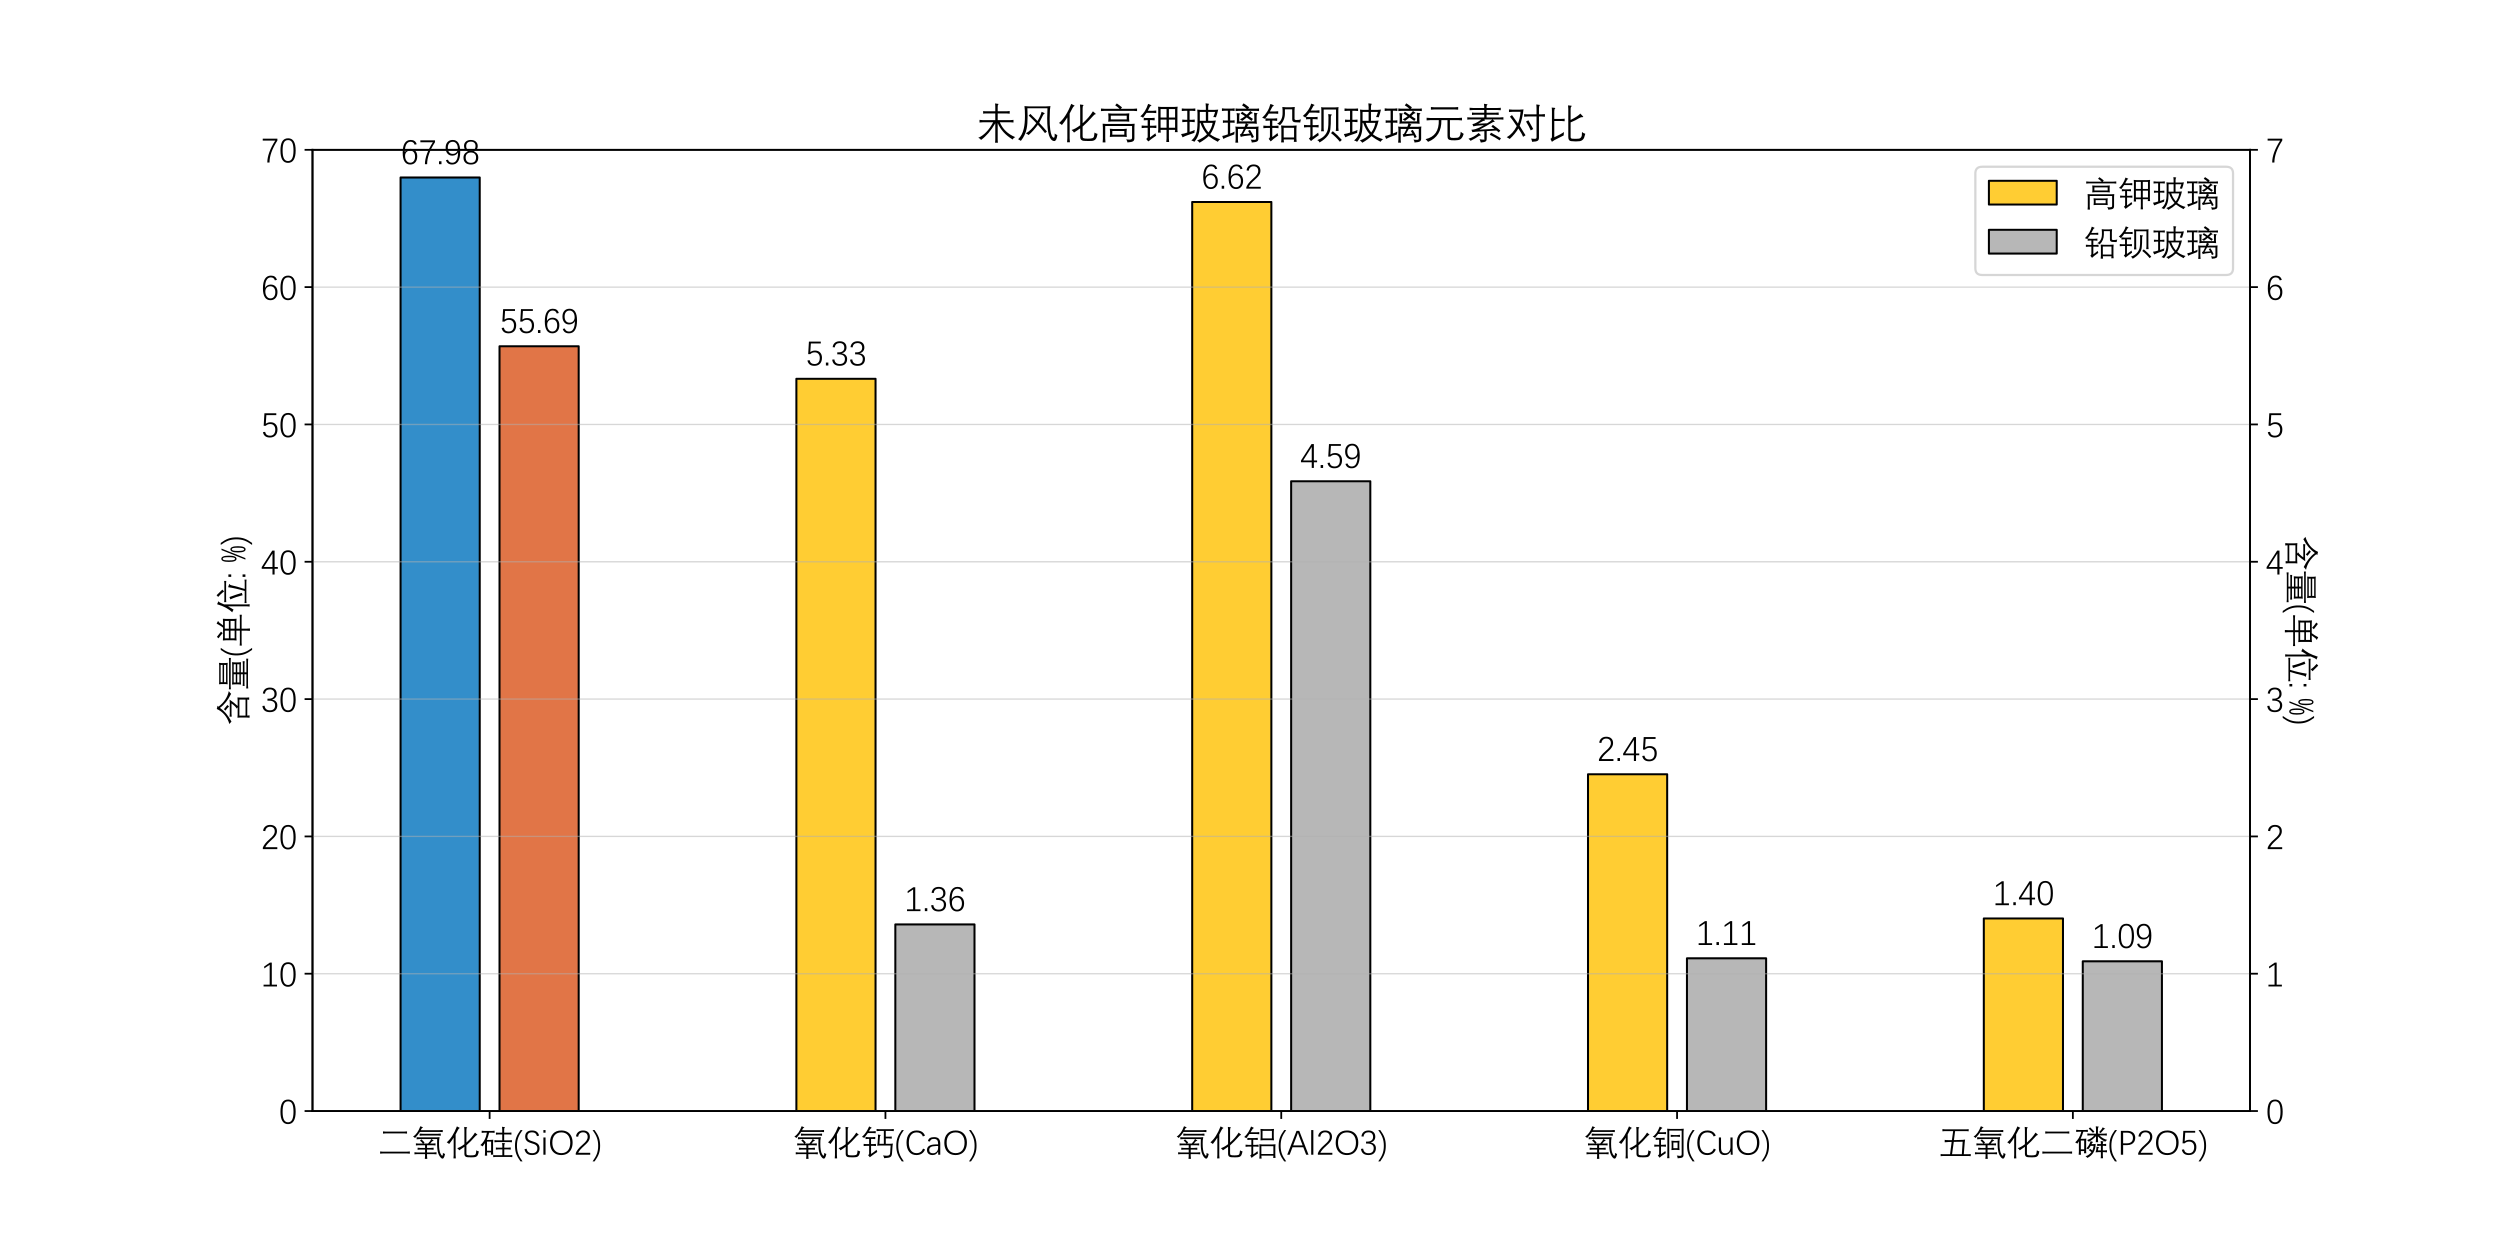 <?xml version="1.0" encoding="utf-8" standalone="no"?>
<!DOCTYPE svg PUBLIC "-//W3C//DTD SVG 1.1//EN"
  "http://www.w3.org/Graphics/SVG/1.1/DTD/svg11.dtd">
<svg xmlns:xlink="http://www.w3.org/1999/xlink" width="1105.92pt" height="552.24pt" viewBox="0 0 1105.92 552.24" xmlns="http://www.w3.org/2000/svg" version="1.1">
 <defs>
  <style type="text/css">*{stroke-linejoin: round; stroke-linecap: butt}</style>
 </defs>
 <g id="figure_1">
  <g id="patch_1">
   <path d="M 0 552.24 
L 1105.92 552.24 
L 1105.92 0 
L 0 0 
z
" style="fill: #ffffff"/>
  </g>
  <g id="axes_1">
   <g id="patch_2">
    <path d="M 138.24 491.494 
L 995.328 491.494 
L 995.328 66.269 
L 138.24 66.269 
z
" style="fill: #ffffff"/>
   </g>
   <g id="patch_3">
    <path d="M 177.199 491.494 
L 212.217 491.494 
L 212.217 78.514 
L 177.199 78.514 
z
" clip-path="url(#p40c41e10b5)" style="fill: #338eca; stroke: #000000; stroke-width: 0.9; stroke-linejoin: miter"/>
   </g>
   <g id="patch_4">
    <path d="M 220.972 491.494 
L 255.991 491.494 
L 255.991 153.183 
L 220.972 153.183 
z
" clip-path="url(#p40c41e10b5)" style="fill: #e17547; stroke: #000000; stroke-width: 0.9; stroke-linejoin: miter"/>
   </g>
   <g id="matplotlib.axis_1">
    <g id="xtick_1">
     <g id="line2d_1">
      <defs>
       <path id="m9bfceb8e5e" d="M 0 0 
L 0 3.5 
" style="stroke: #000000; stroke-width: 0.8"/>
      </defs>
      <g>
       <use xlink:href="#m9bfceb8e5e" x="216.595" y="491.494" style="stroke: #000000; stroke-width: 0.8"/>
      </g>
     </g>
     <g id="text_1">
      <!-- 二氧化硅(SiO2) -->
      <g transform="translate(167.049 510.212) scale(0.15 -0.15)">
       <defs>
        <path id="DengXian-4e8c" d="M 459 -56 
L 459 353 
Q 750 306 934 313 
L 5422 313 
Q 5625 306 5941 353 
L 5941 -56 
Q 5606 -19 5403 -19 
L 947 -19 
Q 781 -19 459 -56 
z
M 991 3641 
L 991 4050 
Q 1281 4013 1472 4013 
L 4922 4013 
Q 5125 4006 5422 4050 
L 5422 3641 
Q 5106 3681 4916 3681 
L 1509 3681 
Q 1300 3681 991 3641 
z
" transform="scale(0.016)"/>
        <path id="DengXian-6c27" d="M 1703 4275 
L 5153 4275 
Q 5538 4275 5753 4313 
L 5753 3916 
Q 5447 3956 5166 3956 
L 1544 3956 
Q 1253 3481 647 2828 
Q 531 2963 281 3097 
Q 1113 3591 1625 5000 
L 2075 4819 
Q 2131 4800 2131 4787 
Q 2131 4775 2075 4750 
Q 1913 4672 1831 4525 
Q 1825 4506 1797 4459 
Q 1741 4334 1703 4275 
z
M 1025 166 
L 2491 166 
L 2491 697 
L 1600 697 
Q 1288 697 1119 659 
L 1119 1044 
Q 1294 1006 1575 1006 
L 2491 1006 
L 2491 1497 
L 1319 1497 
Q 984 1497 806 1459 
L 806 1844 
Q 959 1806 1319 1806 
L 2088 1806 
Q 1900 2081 1563 2356 
L 1813 2584 
Q 2059 2381 2394 2009 
L 2203 1806 
L 3047 1806 
Q 3519 2316 3647 2631 
L 1497 2631 
Q 1178 2631 941 2591 
L 941 2988 
Q 1106 2950 1497 2950 
L 4563 2950 
Q 4941 2950 5172 2988 
Q 5100 2566 5081 2381 
Q 5066 2053 5066 1753 
Q 5066 472 5363 -91 
Q 5544 -425 5663 -425 
Q 5675 -425 5684 -422 
Q 5797 -372 5784 78 
Q 5959 -38 6175 -109 
Q 6169 -141 6150 -219 
Q 6100 -459 6047 -594 
Q 5931 -916 5759 -966 
Q 5734 -972 5700 -972 
Q 5547 -972 5375 -775 
Q 4953 -306 4813 447 
Q 4738 831 4716 1356 
Q 4709 1528 4709 1775 
Q 4709 2175 4728 2631 
L 3681 2631 
L 4031 2400 
Q 4091 2363 4084 2344 
Q 4078 2316 4000 2303 
Q 3853 2272 3756 2175 
Q 3675 2075 3475 1856 
Q 3444 1825 3431 1806 
L 3891 1806 
Q 4191 1806 4422 1844 
L 4422 1459 
Q 4166 1497 3891 1497 
L 2859 1497 
L 2859 1006 
L 3525 1006 
Q 3834 1006 4072 1044 
L 4072 659 
Q 3822 697 3531 697 
L 2859 697 
L 2859 166 
L 4038 166 
Q 4378 166 4609 206 
L 4609 -178 
Q 4378 -141 4044 -141 
L 2859 -141 
L 2859 -506 
Q 2859 -831 2900 -1013 
L 2450 -1013 
Q 2491 -831 2491 -513 
L 2491 -141 
L 1025 -141 
Q 684 -141 538 -178 
L 538 206 
Q 697 166 1025 166 
z
M 5388 3647 
L 5388 3250 
Q 5159 3291 4838 3291 
L 2047 3291 
Q 1697 3291 1497 3250 
L 1497 3647 
Q 1691 3609 2053 3609 
L 4838 3609 
Q 5191 3609 5388 3647 
z
" transform="scale(0.016)"/>
        <path id="DengXian-5316" d="M 238 2034 
Q 1325 2931 2113 4972 
L 2584 4728 
Q 2650 4697 2644 4678 
Q 2644 4659 2572 4628 
Q 2431 4569 2291 4281 
Q 2100 3884 1875 3488 
L 1875 -319 
Q 1881 -575 1913 -922 
L 1478 -922 
Q 1516 -556 1516 -319 
L 1516 2894 
Q 1147 2303 684 1728 
Q 488 1900 238 2034 
z
M 3866 4250 
L 3866 1991 
Q 4897 2913 5447 3828 
L 5838 3488 
Q 5900 3438 5894 3414 
Q 5888 3391 5806 3366 
Q 5684 3366 5453 3091 
Q 4588 2106 3866 1484 
L 3866 44 
Q 3853 -244 3994 -294 
Q 4128 -372 4665 -372 
Q 5203 -372 5381 -294 
Q 5569 -231 5619 6 
Q 5663 206 5697 569 
Q 5850 428 6156 366 
Q 6144 306 6125 231 
Q 6094 97 6069 -6 
Q 5913 -728 5166 -722 
Q 4903 -731 4703 -731 
Q 4366 -731 4044 -709 
Q 3513 -659 3494 -134 
L 3494 1209 
Q 3066 903 2547 563 
Q 2350 831 2169 966 
Q 2681 1081 3494 1684 
L 3494 4269 
Q 3494 4469 3456 4878 
L 3950 4813 
Q 4019 4806 4019 4781 
Q 4025 4769 3969 4709 
Q 3859 4622 3866 4250 
z
" transform="scale(0.016)"/>
        <path id="DengXian-7845" d="M 4219 2400 
L 4219 3488 
L 3541 3488 
Q 3250 3488 3059 3450 
L 3059 3847 
Q 3219 3809 3525 3809 
L 4219 3809 
L 4219 4353 
Q 4219 4716 4178 4903 
L 4678 4831 
Q 4738 4825 4738 4800 
Q 4744 4781 4697 4750 
Q 4563 4691 4575 4300 
L 4575 3809 
L 5447 3809 
Q 5772 3809 5913 3847 
L 5913 3450 
Q 5722 3488 5447 3488 
L 4575 3488 
L 4575 2400 
L 5528 2400 
Q 5831 2406 6003 2438 
L 6003 2041 
Q 5844 2081 5528 2081 
L 3256 2081 
Q 2969 2081 2784 2041 
L 2784 2438 
Q 2931 2400 3250 2400 
L 4219 2400 
z
M 184 1528 
Q 1147 2344 1394 3816 
L 903 3816 
Q 641 3816 428 3775 
L 428 4172 
Q 588 4134 897 4134 
L 2344 4134 
Q 2625 4134 2809 4172 
L 2809 3775 
Q 2631 3816 2344 3816 
L 1797 3816 
Q 1638 3072 1381 2478 
L 1997 2478 
Q 2338 2478 2566 2516 
Q 2528 2350 2528 2028 
L 2528 172 
Q 2528 -84 2566 -244 
L 2119 -244 
Q 2156 -84 2156 178 
L 1403 178 
Q 1403 -213 1441 -428 
L 1013 -428 
Q 1050 -250 1050 172 
L 1050 1881 
Q 909 1650 594 1281 
Q 416 1434 184 1528 
z
M 1409 2169 
L 1409 488 
L 2169 488 
L 2169 2169 
L 1409 2169 
z
M 4238 -341 
L 4238 728 
L 3519 728 
Q 3225 728 3047 691 
L 3047 1088 
Q 3181 1050 3513 1050 
L 4238 1050 
L 4238 1375 
Q 4238 1709 4197 1925 
L 4697 1856 
Q 4750 1850 4756 1831 
Q 4763 1813 4716 1778 
Q 4588 1709 4594 1325 
L 4594 1050 
L 5313 1050 
Q 5631 1050 5784 1088 
L 5784 691 
Q 5606 728 5313 728 
L 4594 728 
L 4594 -341 
L 5600 -341 
Q 5894 -341 6075 -300 
L 6075 -697 
Q 5881 -659 5600 -659 
L 3034 -659 
Q 2719 -659 2553 -697 
L 2553 -300 
Q 2675 -341 3028 -341 
L 4238 -341 
z
" transform="scale(0.016)"/>
        <path id="DengXian-28" d="M 322 1413 
Q 322 2275 556 2912 
Q 791 3550 1341 4294 
L 1713 4294 
Q 1159 3544 920 2898 
Q 681 2253 681 1406 
Q 681 563 918 -82 
Q 1156 -728 1713 -1484 
L 1341 -1484 
Q 803 -763 562 -114 
Q 322 534 322 1413 
z
" transform="scale(0.016)"/>
        <path id="DengXian-53" d="M 3022 938 
Q 3022 341 2662 14 
Q 2303 -313 1647 -313 
Q 456 -313 247 772 
L 638 853 
Q 728 419 978 225 
Q 1228 31 1647 31 
Q 2119 31 2367 259 
Q 2616 488 2616 913 
Q 2616 1156 2530 1311 
Q 2444 1466 2297 1567 
Q 2150 1669 1951 1734 
Q 1753 1800 1525 1872 
Q 1044 2019 826 2170 
Q 609 2322 490 2545 
Q 372 2769 372 3097 
Q 372 3631 700 3925 
Q 1028 4219 1613 4219 
Q 2166 4219 2489 3989 
Q 2813 3759 2934 3275 
L 2544 3178 
Q 2456 3541 2226 3711 
Q 1997 3881 1609 3881 
Q 1209 3881 992 3684 
Q 775 3488 775 3113 
Q 775 2878 859 2723 
Q 944 2569 1117 2459 
Q 1291 2350 1741 2209 
Q 2259 2044 2461 1930 
Q 2663 1816 2781 1677 
Q 2900 1538 2961 1356 
Q 3022 1175 3022 938 
z
" transform="scale(0.016)"/>
        <path id="DengXian-69" d="M 516 3809 
L 516 4294 
L 913 4294 
L 913 3809 
L 516 3809 
z
M 516 -250 
L 516 2931 
L 913 2931 
L 913 -250 
L 516 -250 
z
" transform="scale(0.016)"/>
        <path id="DengXian-4f" d="M 4503 1972 
Q 4503 1288 4248 766 
Q 3994 244 3523 -34 
Q 3053 -313 2419 -313 
Q 1772 -313 1303 -34 
Q 834 244 587 764 
Q 341 1284 341 1972 
Q 341 3022 892 3620 
Q 1444 4219 2425 4219 
Q 3066 4219 3534 3950 
Q 4003 3681 4253 3168 
Q 4503 2656 4503 1972 
z
M 4072 1972 
Q 4072 2850 3637 3356 
Q 3203 3863 2425 3863 
Q 1638 3863 1203 3364 
Q 769 2866 769 1972 
Q 769 1081 1211 561 
Q 1653 41 2419 41 
Q 3213 41 3642 550 
Q 4072 1059 4072 1972 
z
" transform="scale(0.016)"/>
        <path id="DengXian-32" d="M 347 -250 
L 347 31 
Q 491 394 764 751 
Q 1038 1109 1566 1569 
Q 2109 2038 2326 2359 
Q 2544 2681 2544 3034 
Q 2544 3441 2316 3661 
Q 2088 3881 1681 3881 
Q 1313 3881 1077 3664 
Q 841 3447 800 3069 
L 400 3119 
Q 447 3613 795 3916 
Q 1144 4219 1684 4219 
Q 2281 4219 2615 3912 
Q 2950 3606 2950 3059 
Q 2950 2778 2850 2531 
Q 2750 2284 2550 2039 
Q 2350 1794 1869 1366 
Q 1025 616 803 103 
L 3016 103 
L 3016 -250 
L 347 -250 
z
" transform="scale(0.016)"/>
        <path id="DengXian-29" d="M 1547 1403 
Q 1547 559 1314 -83 
Q 1081 -725 525 -1484 
L 156 -1484 
Q 709 -734 948 -89 
Q 1188 556 1188 1403 
Q 1188 2241 950 2887 
Q 713 3534 156 4294 
L 525 4294 
Q 1075 3553 1311 2909 
Q 1547 2266 1547 1403 
z
" transform="scale(0.016)"/>
       </defs>
       <use xlink:href="#DengXian-4e8c"/>
       <use xlink:href="#DengXian-6c27" x="100"/>
       <use xlink:href="#DengXian-5316" x="200"/>
       <use xlink:href="#DengXian-7845" x="300"/>
       <use xlink:href="#DengXian-28" x="400"/>
       <use xlink:href="#DengXian-53" x="429.199"/>
       <use xlink:href="#DengXian-69" x="480.615"/>
       <use xlink:href="#DengXian-4f" x="502.979"/>
       <use xlink:href="#DengXian-32" x="578.711"/>
       <use xlink:href="#DengXian-29" x="631.396"/>
      </g>
     </g>
    </g>
    <g id="xtick_2">
     <g id="line2d_2">
      <g>
       <use xlink:href="#m9bfceb8e5e" x="391.689" y="491.494" style="stroke: #000000; stroke-width: 0.8"/>
      </g>
     </g>
     <g id="text_2">
      <!-- 氧化钙(CaO) -->
      <g transform="translate(350.721 510.212) scale(0.15 -0.15)">
       <defs>
        <path id="DengXian-9499" d="M 6113 4494 
L 6113 4097 
Q 5813 4134 5600 4134 
L 4634 4134 
L 4634 3072 
L 5209 3072 
Q 5447 3072 5734 3109 
L 5734 2713 
Q 5441 2759 5222 2753 
L 4634 2753 
L 4634 1766 
L 5434 1766 
Q 5644 1766 5953 1806 
Q 5881 1484 5863 1141 
Q 5825 441 5784 19 
Q 5747 -525 5478 -672 
Q 5247 -838 4341 -891 
Q 4300 -628 4116 -384 
Q 4528 -434 4775 -434 
Q 5031 -434 5153 -384 
Q 5409 -313 5434 72 
Q 5484 581 5528 1447 
L 3578 1447 
Q 3384 1447 3053 1409 
Q 3097 1650 3116 1856 
L 3194 2875 
Q 3200 2950 3200 3066 
Q 3200 3250 3181 3469 
L 3622 3400 
Q 3694 3391 3700 3359 
Q 3706 3334 3647 3291 
Q 3547 3219 3531 2894 
L 3456 1766 
L 4275 1766 
L 4275 4134 
L 3456 4134 
Q 3272 4134 2938 4097 
L 2938 4494 
Q 3225 4453 3456 4453 
L 5594 4453 
Q 5806 4453 6113 4494 
z
M 238 3028 
Q 1106 3816 1563 4966 
L 1947 4775 
Q 2028 4738 2028 4697 
Q 2022 4666 1941 4628 
Q 1825 4581 1734 4428 
Q 1650 4275 1522 4063 
L 2253 4063 
Q 2450 4056 2778 4103 
L 2778 3706 
Q 2484 3744 2253 3744 
L 1331 3744 
Q 1044 3322 653 2834 
Q 500 2975 238 3028 
z
M 1069 1709 
L 1563 1709 
L 1563 2663 
L 1428 2663 
Q 1241 2663 909 2625 
L 909 3022 
Q 1228 2981 1428 2981 
L 2175 2981 
Q 2413 2981 2694 3022 
L 2694 2625 
Q 2394 2663 2188 2663 
L 1919 2663 
L 1919 1709 
L 2297 1709 
Q 2547 1703 2822 1747 
L 2822 1350 
Q 2528 1388 2309 1388 
L 1919 1388 
L 1919 -103 
Q 2478 269 2950 666 
Q 2981 416 3072 269 
Q 2328 -225 1691 -722 
L 1375 -319 
Q 1575 -219 1563 -25 
L 1563 1388 
L 1069 1388 
Q 891 1388 556 1350 
L 556 1747 
Q 863 1709 1069 1709 
z
" transform="scale(0.016)"/>
        <path id="DengXian-43" d="M 2200 -313 
Q 1347 -313 864 298 
Q 381 909 381 1972 
Q 381 3034 875 3626 
Q 1369 4219 2244 4219 
Q 2803 4219 3186 3994 
Q 3569 3769 3784 3275 
L 3397 3113 
Q 3238 3513 2948 3688 
Q 2659 3863 2244 3863 
Q 1556 3863 1182 3359 
Q 809 2856 809 1972 
Q 809 1072 1182 556 
Q 1556 41 2219 41 
Q 2684 41 2984 266 
Q 3284 491 3431 878 
L 3797 709 
Q 3359 -313 2200 -313 
z
" transform="scale(0.016)"/>
        <path id="DengXian-61" d="M 1381 16 
Q 1656 16 1870 145 
Q 2084 275 2206 501 
Q 2328 728 2328 978 
L 2328 1363 
L 1872 1350 
Q 1234 1334 964 1156 
Q 694 978 694 619 
Q 694 16 1381 16 
z
M 2725 -250 
L 2347 -250 
L 2328 316 
L 2316 316 
Q 1994 -313 1316 -313 
Q 819 -313 548 -67 
Q 278 178 278 613 
Q 278 1106 651 1365 
Q 1025 1625 1803 1647 
L 2325 1659 
L 2325 1788 
Q 2325 2238 2145 2452 
Q 1966 2666 1588 2666 
Q 1241 2666 1064 2555 
Q 888 2444 822 2181 
L 447 2259 
Q 547 2663 826 2828 
Q 1106 2994 1594 2994 
Q 2191 2994 2458 2697 
Q 2725 2400 2725 1753 
L 2725 -250 
z
" transform="scale(0.016)"/>
       </defs>
       <use xlink:href="#DengXian-6c27"/>
       <use xlink:href="#DengXian-5316" x="100"/>
       <use xlink:href="#DengXian-9499" x="200"/>
       <use xlink:href="#DengXian-28" x="300"/>
       <use xlink:href="#DengXian-43" x="329.199"/>
       <use xlink:href="#DengXian-61" x="391.211"/>
       <use xlink:href="#DengXian-4f" x="441.309"/>
       <use xlink:href="#DengXian-29" x="517.041"/>
      </g>
     </g>
    </g>
    <g id="xtick_3">
     <g id="line2d_3">
      <g>
       <use xlink:href="#m9bfceb8e5e" x="566.784" y="491.494" style="stroke: #000000; stroke-width: 0.8"/>
      </g>
     </g>
     <g id="text_3">
      <!-- 氧化铝(Al2O3) -->
      <g transform="translate(519.871 510.212) scale(0.15 -0.15)">
       <defs>
        <path id="DengXian-94dd" d="M 3003 1678 
Q 3353 1644 3634 1638 
L 5356 1638 
Q 5550 1638 5991 1678 
Q 5959 1344 5953 1134 
L 5953 -325 
Q 5959 -481 5991 -838 
L 5563 -838 
Q 5594 -634 5594 -422 
L 3384 -422 
Q 3384 -622 3425 -959 
L 3003 -959 
Q 3034 -641 3041 -422 
L 3041 1094 
Q 3041 1259 3003 1678 
z
M 3384 1319 
L 3384 -116 
L 5594 -116 
L 5594 1319 
L 3384 1319 
z
M 3213 4506 
Q 3634 4469 3834 4469 
L 5106 4469 
Q 5313 4469 5709 4506 
Q 5678 4184 5672 3969 
L 5672 2925 
Q 5678 2766 5709 2394 
Q 5281 2431 5081 2431 
L 3834 2431 
Q 3634 2431 3213 2394 
Q 3244 2734 3250 2950 
L 3250 3916 
Q 3244 4128 3213 4506 
z
M 3597 4147 
L 3597 2753 
L 5325 2753 
L 5325 4147 
L 3597 4147 
z
M 213 3009 
Q 1069 3756 1478 4947 
L 1888 4763 
Q 1991 4716 1991 4684 
Q 1997 4653 1900 4609 
Q 1806 4556 1741 4459 
Q 1663 4359 1388 3884 
L 2472 3884 
Q 2706 3891 2994 3922 
L 2994 3525 
Q 2644 3566 2478 3566 
L 1184 3566 
Q 897 3144 603 2778 
Q 441 2938 213 3009 
z
M 978 1569 
L 1538 1569 
L 1538 2503 
L 1325 2503 
Q 1131 2497 800 2463 
L 800 2859 
Q 1141 2822 1325 2822 
L 2203 2822 
Q 2375 2822 2719 2859 
L 2719 2463 
Q 2431 2497 2216 2503 
L 1881 2503 
L 1881 1569 
L 2344 1569 
Q 2541 1575 2869 1606 
L 2869 1209 
Q 2541 1241 2356 1247 
L 1881 1247 
L 1881 -178 
Q 2253 38 2663 403 
Q 2688 206 2759 -13 
Q 1966 -481 1581 -838 
Q 1497 -609 1313 -416 
Q 1544 -281 1538 -91 
L 1538 1247 
L 978 1247 
Q 775 1241 469 1209 
L 469 1606 
Q 788 1575 978 1569 
z
" transform="scale(0.016)"/>
        <path id="DengXian-41" d="M 3559 -250 
L 3031 1125 
L 1047 1125 
L 519 -250 
L 75 -250 
L 1794 4153 
L 2291 4153 
L 4000 -250 
L 3559 -250 
z
M 2034 3806 
Q 1975 3613 1906 3419 
Q 1838 3225 1766 3034 
L 1166 1472 
L 2913 1472 
L 2319 3038 
Q 2247 3231 2178 3422 
Q 2109 3613 2047 3806 
L 2034 3806 
z
" transform="scale(0.016)"/>
        <path id="DengXian-6c" d="M 516 -250 
L 516 4294 
L 913 4294 
L 913 -250 
L 516 -250 
z
" transform="scale(0.016)"/>
        <path id="DengXian-33" d="M 3019 963 
Q 3019 356 2662 21 
Q 2306 -313 1656 -313 
Q 409 -313 266 828 
L 669 872 
Q 778 25 1656 25 
Q 2122 25 2367 262 
Q 2613 500 2613 963 
Q 2613 1375 2320 1590 
Q 2028 1806 1500 1806 
L 1200 1806 
L 1200 2172 
L 1491 2172 
Q 1784 2172 2011 2269 
Q 2238 2366 2369 2555 
Q 2500 2744 2500 3022 
Q 2500 3434 2283 3659 
Q 2066 3884 1644 3884 
Q 1266 3884 1027 3689 
Q 788 3494 747 3091 
L 353 3125 
Q 413 3647 755 3933 
Q 1097 4219 1647 4219 
Q 2244 4219 2573 3914 
Q 2903 3609 2903 3056 
Q 2903 2653 2672 2376 
Q 2441 2100 2022 2009 
L 2022 1997 
Q 2491 1938 2755 1658 
Q 3019 1378 3019 963 
z
" transform="scale(0.016)"/>
       </defs>
       <use xlink:href="#DengXian-6c27"/>
       <use xlink:href="#DengXian-5316" x="100"/>
       <use xlink:href="#DengXian-94dd" x="200"/>
       <use xlink:href="#DengXian-28" x="300"/>
       <use xlink:href="#DengXian-41" x="329.199"/>
       <use xlink:href="#DengXian-6c" x="392.822"/>
       <use xlink:href="#DengXian-32" x="415.186"/>
       <use xlink:href="#DengXian-4f" x="467.871"/>
       <use xlink:href="#DengXian-33" x="543.604"/>
       <use xlink:href="#DengXian-29" x="596.289"/>
      </g>
     </g>
    </g>
    <g id="xtick_4">
     <g id="line2d_4">
      <g>
       <use xlink:href="#m9bfceb8e5e" x="741.879" y="491.494" style="stroke: #000000; stroke-width: 0.8"/>
      </g>
     </g>
     <g id="text_4">
      <!-- 氧化铜(CuO) -->
      <g transform="translate(700.536 510.212) scale(0.15 -0.15)">
       <defs>
        <path id="DengXian-94dc" d="M 2900 4544 
Q 3256 4513 3481 4506 
L 5394 4506 
Q 5650 4513 5959 4544 
Q 5925 4256 5919 4006 
L 5919 -281 
Q 5931 -634 5709 -750 
Q 5497 -878 4831 -909 
Q 4831 -653 4684 -403 
Q 5056 -459 5238 -459 
Q 5363 -459 5422 -434 
Q 5588 -403 5575 -147 
L 5575 4200 
L 3284 4200 
L 3284 -378 
L 3322 -891 
L 2894 -891 
Q 2919 -634 2938 -378 
L 2938 3988 
Q 2931 4225 2900 4544 
z
M 5259 3419 
L 5259 3034 
Q 5006 3066 4756 3072 
L 4078 3072 
Q 3859 3066 3559 3034 
L 3559 3419 
Q 3841 3384 4078 3378 
L 4756 3378 
Q 5013 3384 5259 3419 
z
M 3688 603 
Q 3719 903 3725 1094 
L 3725 1825 
Q 3719 2028 3688 2338 
Q 3988 2303 4219 2297 
L 4672 2297 
Q 4916 2303 5178 2338 
Q 5147 2069 5141 1844 
L 5141 1088 
Q 5147 884 5178 603 
Q 4903 634 4672 641 
L 4225 641 
Q 3994 634 3688 603 
z
M 4044 1991 
L 4044 947 
L 4819 947 
L 4819 1991 
L 4044 1991 
z
M 225 3078 
Q 1006 3513 1522 4934 
L 1966 4728 
Q 2022 4703 2015 4672 
Q 2009 4641 1941 4616 
Q 1797 4563 1656 4300 
Q 1606 4206 1491 4000 
Q 1447 3922 1428 3891 
L 2194 3891 
Q 2444 3897 2700 3928 
L 2700 3534 
Q 2450 3566 2194 3572 
L 1247 3572 
Q 916 3128 653 2847 
Q 500 3003 225 3078 
z
M 1044 1581 
L 1422 1581 
L 1422 2528 
L 1288 2528 
Q 1081 2522 781 2491 
L 781 2888 
Q 1063 2853 1288 2847 
L 1931 2847 
Q 2181 2853 2438 2888 
L 2438 2491 
Q 2169 2522 1931 2528 
L 1766 2528 
L 1766 1581 
L 2156 1581 
Q 2375 1588 2675 1619 
L 2675 1222 
Q 2388 1253 2156 1259 
L 1766 1259 
L 1766 -134 
Q 2241 153 2566 441 
Q 2578 206 2675 56 
Q 1678 -588 1497 -800 
Q 1300 -506 1184 -384 
Q 1356 -275 1388 -197 
Q 1428 -134 1422 153 
L 1422 1259 
L 1044 1259 
Q 831 1253 525 1222 
L 525 1619 
Q 831 1588 1044 1581 
z
" transform="scale(0.016)"/>
        <path id="DengXian-75" d="M 878 2931 
L 878 1066 
Q 878 509 1068 262 
Q 1259 16 1663 16 
Q 2103 16 2358 333 
Q 2613 650 2613 1188 
L 2613 2931 
L 3013 2931 
L 3013 459 
Q 3013 281 3020 104 
Q 3028 -72 3034 -250 
L 2675 -250 
L 2638 353 
L 2625 353 
Q 2459 13 2204 -150 
Q 1950 -313 1556 -313 
Q 1009 -313 745 0 
Q 481 313 481 969 
L 481 2931 
L 878 2931 
z
" transform="scale(0.016)"/>
       </defs>
       <use xlink:href="#DengXian-6c27"/>
       <use xlink:href="#DengXian-5316" x="100"/>
       <use xlink:href="#DengXian-94dc" x="200"/>
       <use xlink:href="#DengXian-28" x="300"/>
       <use xlink:href="#DengXian-43" x="329.199"/>
       <use xlink:href="#DengXian-75" x="391.211"/>
       <use xlink:href="#DengXian-4f" x="446.289"/>
       <use xlink:href="#DengXian-29" x="522.021"/>
      </g>
     </g>
    </g>
    <g id="xtick_5">
     <g id="line2d_5">
      <g>
       <use xlink:href="#m9bfceb8e5e" x="916.973" y="491.494" style="stroke: #000000; stroke-width: 0.8"/>
      </g>
     </g>
     <g id="text_5">
      <!-- 五氧化二磷(P2O5) -->
      <g transform="translate(857.372 510.212) scale(0.15 -0.15)">
       <defs>
        <path id="DengXian-4e94" d="M 459 -519 
L 459 -122 
Q 703 -166 903 -159 
L 2194 -159 
L 2491 2113 
L 1806 2088 
Q 1484 2075 1209 2041 
L 1209 2491 
Q 1381 2456 1491 2450 
Q 1594 2444 1825 2444 
L 2534 2444 
L 2766 4103 
L 1222 4103 
Q 1044 4109 788 4063 
L 788 4475 
Q 1050 4428 1216 4434 
L 5241 4434 
Q 5453 4428 5625 4475 
L 5625 4063 
Q 5403 4109 5241 4103 
L 3128 4103 
L 2913 2444 
L 4184 2478 
Q 4603 2478 4966 2547 
Q 4916 2322 4897 1984 
L 4728 -159 
L 5600 -159 
Q 5791 -166 6009 -122 
L 6009 -519 
Q 5747 -475 5600 -481 
L 909 -481 
Q 697 -475 459 -519 
z
M 2881 2119 
L 2566 -159 
L 4366 -159 
L 4519 2144 
L 2881 2119 
z
" transform="scale(0.016)"/>
        <path id="DengXian-78f7" d="M 3103 2253 
L 3513 2113 
Q 3566 2100 3559 2076 
Q 3553 2053 3494 2028 
Q 3438 1997 3384 1925 
Q 3322 1806 3263 1703 
L 3603 1703 
Q 3803 1697 4038 1741 
Q 3975 -122 2509 -838 
Q 2369 -666 2169 -531 
Q 2809 -341 3256 238 
Q 3009 441 2784 588 
L 3003 838 
Q 3225 684 3431 519 
Q 3591 878 3653 1381 
L 3103 1381 
Q 2875 978 2663 738 
Q 2509 850 2322 928 
Q 2834 1403 3103 2253 
z
M 2444 2450 
Q 3303 2706 3781 3316 
L 2988 3316 
Q 2778 3322 2509 3278 
L 2509 3675 
Q 2759 3628 2975 3634 
L 4097 3634 
L 4097 4447 
Q 4103 4684 4056 4991 
L 4563 4928 
Q 4622 4922 4622 4903 
Q 4622 4884 4563 4831 
Q 4441 4763 4453 4397 
L 4453 3634 
L 5625 3634 
Q 5850 3628 6094 3675 
L 6094 3278 
Q 5813 3322 5625 3316 
L 4716 3316 
Q 5394 2656 6169 2478 
Q 5875 2328 5806 2138 
Q 5050 2491 4453 3128 
L 4453 2591 
Q 4447 2356 4494 2053 
L 4056 2053 
Q 4103 2328 4097 2600 
L 4097 3169 
Q 3475 2509 2778 2138 
Q 2613 2356 2444 2450 
z
M 2753 4563 
L 3016 4794 
Q 3322 4513 3803 4019 
L 3547 3775 
Q 3097 4269 2753 4563 
z
M 4197 1228 
L 4581 1159 
Q 4678 1147 4672 1119 
Q 4678 1094 4581 1038 
Q 4531 1013 4513 897 
Q 4488 684 4453 544 
L 4997 544 
L 4997 1394 
L 4794 1394 
Q 4588 1403 4313 1356 
L 4313 1753 
Q 4525 1709 4788 1716 
L 4997 1716 
Q 4997 1978 4959 2278 
L 5453 2216 
Q 5503 2209 5503 2182 
Q 5503 2156 5447 2113 
Q 5356 2059 5356 1716 
L 5491 1716 
Q 5716 1709 5966 1753 
L 5966 1356 
Q 5697 1403 5491 1394 
L 5356 1394 
L 5356 544 
L 5644 544 
Q 5856 544 6119 581 
L 6119 184 
Q 5850 225 5644 225 
L 5356 225 
L 5356 -378 
Q 5350 -666 5394 -909 
L 4959 -909 
Q 5006 -678 4997 -384 
L 4997 225 
L 4556 225 
Q 4347 225 4019 184 
Q 4159 563 4197 1228 
z
M 4666 3928 
Q 5113 4334 5331 4800 
L 5753 4550 
Q 5797 4528 5797 4506 
Q 5797 4500 5791 4494 
Q 5778 4481 5750 4481 
Q 5738 4481 5703 4488 
Q 5625 4481 5538 4397 
Q 5288 4084 4959 3738 
L 4666 3928 
z
M 256 2016 
Q 1056 2706 1394 3988 
L 916 3988 
Q 709 3994 441 3950 
L 441 4347 
Q 709 4300 909 4306 
L 2125 4306 
Q 2328 4300 2597 4347 
L 2597 3950 
Q 2303 3994 2125 3988 
L 1759 3988 
Q 1538 3238 1259 2681 
L 1850 2681 
Q 2047 2681 2316 2719 
Q 2272 2478 2278 2228 
L 2278 569 
Q 2272 238 2316 19 
L 1881 19 
Q 1919 206 1919 422 
L 1300 422 
Q 1300 178 1306 50 
Q 1313 -84 1338 -250 
L 903 -250 
Q 947 -13 941 313 
L 941 2228 
Q 863 2069 659 1791 
Q 447 1941 256 2016 
z
M 1300 2363 
L 1300 744 
L 1919 744 
L 1919 2363 
L 1300 2363 
z
" transform="scale(0.016)"/>
        <path id="DengXian-50" d="M 3256 2856 
Q 3256 2466 3078 2161 
Q 2900 1856 2564 1687 
Q 2228 1519 1772 1519 
L 1022 1519 
L 1022 -250 
L 603 -250 
L 603 4153 
L 1747 4153 
Q 2463 4153 2859 3809 
Q 3256 3466 3256 2856 
z
M 2831 2850 
Q 2831 3306 2545 3561 
Q 2259 3816 1694 3816 
L 1022 3816 
L 1022 1850 
L 1722 1850 
Q 2253 1850 2542 2111 
Q 2831 2372 2831 2850 
z
" transform="scale(0.016)"/>
        <path id="DengXian-35" d="M 3047 1169 
Q 3047 469 2676 78 
Q 2306 -313 1641 -313 
Q 575 -313 366 672 
L 763 734 
Q 859 350 1075 186 
Q 1291 22 1669 22 
Q 2134 22 2387 315 
Q 2641 609 2641 1153 
Q 2641 1619 2392 1895 
Q 2144 2172 1713 2172 
Q 1459 2172 1265 2095 
Q 1072 2019 875 1844 
L 503 1844 
L 641 4153 
L 2828 4153 
L 2828 3816 
L 997 3816 
L 894 2222 
Q 1113 2381 1323 2442 
Q 1534 2503 1775 2503 
Q 2359 2503 2703 2142 
Q 3047 1781 3047 1169 
z
" transform="scale(0.016)"/>
       </defs>
       <use xlink:href="#DengXian-4e94"/>
       <use xlink:href="#DengXian-6c27" x="100"/>
       <use xlink:href="#DengXian-5316" x="200"/>
       <use xlink:href="#DengXian-4e8c" x="300"/>
       <use xlink:href="#DengXian-78f7" x="400"/>
       <use xlink:href="#DengXian-28" x="500"/>
       <use xlink:href="#DengXian-50" x="529.199"/>
       <use xlink:href="#DengXian-32" x="584.375"/>
       <use xlink:href="#DengXian-4f" x="637.061"/>
       <use xlink:href="#DengXian-35" x="712.793"/>
       <use xlink:href="#DengXian-29" x="765.479"/>
      </g>
     </g>
    </g>
   </g>
   <g id="matplotlib.axis_2">
    <g id="ytick_1">
     <g id="line2d_6">
      <defs>
       <path id="m189caecfd3" d="M 0 0 
L -3.5 0 
" style="stroke: #000000; stroke-width: 0.8"/>
      </defs>
      <g>
       <use xlink:href="#m189caecfd3" x="138.24" y="491.494" style="stroke: #000000; stroke-width: 0.8"/>
      </g>
     </g>
     <g id="text_6">
      <!-- 0 -->
      <g transform="translate(123.337 496.526) scale(0.15 -0.15)">
       <defs>
        <path id="DengXian-30" d="M 3106 1953 
Q 3106 850 2750 268 
Q 2394 -313 1697 -313 
Q 1006 -313 654 256 
Q 303 825 303 1953 
Q 303 3100 645 3659 
Q 988 4219 1719 4219 
Q 2422 4219 2764 3656 
Q 3106 3094 3106 1953 
z
M 2706 1953 
Q 2706 2963 2473 3425 
Q 2241 3888 1716 3888 
Q 1172 3888 936 3423 
Q 700 2959 700 1953 
Q 700 969 944 495 
Q 1188 22 1703 22 
Q 2216 22 2461 508 
Q 2706 994 2706 1953 
z
" transform="scale(0.016)"/>
       </defs>
       <use xlink:href="#DengXian-30"/>
      </g>
     </g>
    </g>
    <g id="ytick_2">
     <g id="line2d_7">
      <g>
       <use xlink:href="#m189caecfd3" x="138.24" y="430.747" style="stroke: #000000; stroke-width: 0.8"/>
      </g>
     </g>
     <g id="text_7">
      <!-- 10 -->
      <g transform="translate(115.434 435.779) scale(0.15 -0.15)">
       <defs>
        <path id="DengXian-31" d="M 484 -250 
L 484 84 
L 1609 84 
L 1609 3744 
L 603 3075 
L 603 3434 
L 1653 4153 
L 2000 4153 
L 2000 84 
L 2959 84 
L 2959 -250 
L 484 -250 
z
" transform="scale(0.016)"/>
       </defs>
       <use xlink:href="#DengXian-31"/>
       <use xlink:href="#DengXian-30" x="52.686"/>
      </g>
     </g>
    </g>
    <g id="ytick_3">
     <g id="line2d_8">
      <g>
       <use xlink:href="#m189caecfd3" x="138.24" y="370.001" style="stroke: #000000; stroke-width: 0.8"/>
      </g>
     </g>
     <g id="text_8">
      <!-- 20 -->
      <g transform="translate(115.434 375.033) scale(0.15 -0.15)">
       <use xlink:href="#DengXian-32"/>
       <use xlink:href="#DengXian-30" x="52.686"/>
      </g>
     </g>
    </g>
    <g id="ytick_4">
     <g id="line2d_9">
      <g>
       <use xlink:href="#m189caecfd3" x="138.24" y="309.254" style="stroke: #000000; stroke-width: 0.8"/>
      </g>
     </g>
     <g id="text_9">
      <!-- 30 -->
      <g transform="translate(115.434 314.286) scale(0.15 -0.15)">
       <use xlink:href="#DengXian-33"/>
       <use xlink:href="#DengXian-30" x="52.686"/>
      </g>
     </g>
    </g>
    <g id="ytick_5">
     <g id="line2d_10">
      <g>
       <use xlink:href="#m189caecfd3" x="138.24" y="248.508" style="stroke: #000000; stroke-width: 0.8"/>
      </g>
     </g>
     <g id="text_10">
      <!-- 40 -->
      <g transform="translate(115.434 253.54) scale(0.15 -0.15)">
       <defs>
        <path id="DengXian-34" d="M 2516 803 
L 2516 -250 
L 2125 -250 
L 2125 803 
L 141 803 
L 141 1116 
L 2088 4153 
L 2516 4153 
L 2516 1131 
L 3113 1131 
L 3113 803 
L 2516 803 
z
M 2125 3628 
L 538 1131 
L 2125 1131 
L 2125 3628 
z
" transform="scale(0.016)"/>
       </defs>
       <use xlink:href="#DengXian-34"/>
       <use xlink:href="#DengXian-30" x="52.686"/>
      </g>
     </g>
    </g>
    <g id="ytick_6">
     <g id="line2d_11">
      <g>
       <use xlink:href="#m189caecfd3" x="138.24" y="187.762" style="stroke: #000000; stroke-width: 0.8"/>
      </g>
     </g>
     <g id="text_11">
      <!-- 50 -->
      <g transform="translate(115.434 192.794) scale(0.15 -0.15)">
       <use xlink:href="#DengXian-35"/>
       <use xlink:href="#DengXian-30" x="52.686"/>
      </g>
     </g>
    </g>
    <g id="ytick_7">
     <g id="line2d_12">
      <g>
       <use xlink:href="#m189caecfd3" x="138.24" y="127.015" style="stroke: #000000; stroke-width: 0.8"/>
      </g>
     </g>
     <g id="text_12">
      <!-- 60 -->
      <g transform="translate(115.434 132.047) scale(0.15 -0.15)">
       <defs>
        <path id="DengXian-36" d="M 3047 1191 
Q 3047 491 2697 89 
Q 2347 -313 1747 -313 
Q 1075 -313 720 234 
Q 366 781 366 1850 
Q 366 3031 739 3625 
Q 1113 4219 1841 4219 
Q 2284 4219 2553 4026 
Q 2822 3834 2944 3428 
L 2566 3344 
Q 2400 3888 1816 3888 
Q 1303 3888 1033 3402 
Q 763 2916 756 1969 
Q 913 2263 1183 2417 
Q 1453 2572 1800 2572 
Q 2372 2572 2709 2201 
Q 3047 1831 3047 1191 
z
M 2647 1166 
Q 2647 1675 2405 1964 
Q 2163 2253 1716 2253 
Q 1466 2253 1256 2137 
Q 1047 2022 926 1806 
Q 806 1591 806 1306 
Q 806 747 1064 383 
Q 1322 19 1738 19 
Q 2166 19 2406 325 
Q 2647 631 2647 1166 
z
" transform="scale(0.016)"/>
       </defs>
       <use xlink:href="#DengXian-36"/>
       <use xlink:href="#DengXian-30" x="52.686"/>
      </g>
     </g>
    </g>
    <g id="ytick_8">
     <g id="line2d_13">
      <g>
       <use xlink:href="#m189caecfd3" x="138.24" y="66.269" style="stroke: #000000; stroke-width: 0.8"/>
      </g>
     </g>
     <g id="text_13">
      <!-- 70 -->
      <g transform="translate(115.434 71.301) scale(0.15 -0.15)">
       <defs>
        <path id="DengXian-37" d="M 3031 3809 
Q 2278 2631 1928 1634 
Q 1578 638 1578 -250 
L 1172 -250 
Q 1172 625 1545 1651 
Q 1919 2678 2638 3797 
L 331 3797 
L 331 4153 
L 3031 4153 
L 3031 3809 
z
" transform="scale(0.016)"/>
       </defs>
       <use xlink:href="#DengXian-37"/>
       <use xlink:href="#DengXian-30" x="52.686"/>
      </g>
     </g>
    </g>
    <g id="text_14">
     <!-- 含量(单位: %) -->
     <g transform="translate(107.956 320.71) rotate(-90) scale(0.15 -0.15)">
      <defs>
       <path id="DengXian-542b" d="M 2950 5025 
L 3500 4891 
Q 3531 4884 3541 4856 
Q 3541 4831 3506 4819 
Q 3450 4800 3366 4716 
Q 4569 3150 6253 2809 
Q 5972 2638 5747 2381 
Q 4019 3231 3156 4447 
Q 2259 3163 609 2316 
Q 409 2534 178 2700 
Q 2169 3303 2950 5025 
z
M 1338 1216 
Q 1672 1184 1906 1178 
L 3278 1178 
Q 3144 1275 3028 1350 
Q 3500 1638 3963 2309 
L 2059 2309 
Q 1831 2303 1538 2272 
L 1538 2669 
Q 1819 2638 2059 2631 
L 4109 2631 
Q 4353 2638 4684 2669 
Q 4128 1850 3506 1178 
L 4519 1178 
Q 4775 1184 5081 1216 
Q 5050 897 5044 659 
L 5044 -384 
Q 5050 -691 5081 -947 
L 4647 -947 
Q 4678 -750 4684 -594 
L 1734 -594 
Q 1747 -825 1772 -1019 
L 1338 -1019 
Q 1369 -722 1375 -447 
L 1375 659 
Q 1369 891 1338 1216 
z
M 1734 856 
L 1734 -275 
L 4684 -275 
L 4684 856 
L 1734 856 
z
M 2644 3431 
L 2913 3706 
Q 3309 3400 3688 3078 
L 3413 2766 
Q 3072 3138 2644 3431 
z
" transform="scale(0.016)"/>
       <path id="DengXian-91cf" d="M 6106 2797 
L 6106 2425 
Q 5825 2472 5588 2463 
L 844 2463 
Q 616 2472 325 2425 
L 325 2797 
Q 550 2753 844 2759 
L 5588 2759 
Q 5813 2753 6106 2797 
z
M 5203 4622 
Q 5159 4397 5166 4178 
L 5166 3463 
Q 5159 3278 5203 3009 
Q 4903 3053 4744 3047 
L 1778 3047 
Q 1575 3047 1478 3041 
Q 1388 3034 1253 3009 
Q 1300 3263 1294 3456 
L 1294 4134 
Q 1294 4353 1253 4622 
Q 1453 4575 1747 4581 
L 4756 4581 
Q 4941 4575 5203 4622 
z
M 1638 4313 
L 1638 3950 
L 4819 3950 
L 4819 4313 
L 1638 4313 
z
M 1638 3681 
L 1638 3316 
L 4819 3316 
L 4819 3681 
L 1638 3681 
z
M 1006 -434 
L 3097 -434 
L 3097 -78 
L 1478 -78 
Q 1184 -72 953 -116 
L 953 256 
Q 1184 213 1478 219 
L 3097 219 
L 3097 588 
L 1734 588 
Q 1447 594 1203 550 
Q 1247 844 1241 1081 
L 1241 1691 
Q 1247 1919 1203 2216 
Q 1478 2169 1716 2175 
L 4775 2175 
Q 5013 2169 5325 2216 
Q 5281 1934 5288 1697 
L 5288 1081 
Q 5281 813 5325 550 
Q 4997 588 4775 588 
L 3456 588 
L 3456 219 
L 4978 219 
Q 5203 213 5503 256 
L 5503 -116 
Q 5216 -72 4978 -78 
L 3456 -78 
L 3456 -434 
L 5453 -434 
Q 5672 -441 5978 -397 
L 5978 -769 
Q 5663 -722 5453 -728 
L 1006 -728 
Q 781 -722 481 -775 
L 481 -397 
Q 722 -441 1006 -434 
z
M 3456 1253 
L 3456 856 
L 4941 856 
L 4941 1253 
L 3456 1253 
z
M 3456 1906 
L 3456 1522 
L 4941 1522 
L 4941 1906 
L 3456 1906 
z
M 1588 1253 
L 1588 856 
L 3097 856 
L 3097 1253 
L 1588 1253 
z
M 1588 1906 
L 1588 1522 
L 3097 1522 
L 3097 1906 
L 1588 1906 
z
" transform="scale(0.016)"/>
       <path id="DengXian-5355" d="M 825 769 
L 3059 769 
L 3059 1416 
L 1791 1416 
Q 1575 1416 1247 1375 
Q 1288 1716 1288 1919 
L 1288 3328 
Q 1288 3525 1247 3903 
Q 1588 3866 1806 3866 
L 3616 3866 
Q 4019 4391 4359 5056 
L 4781 4831 
Q 4844 4800 4831 4764 
Q 4819 4728 4722 4691 
Q 4622 4653 4544 4544 
Q 4325 4244 4031 3866 
L 4672 3866 
Q 4897 3866 5259 3903 
Q 5222 3547 5222 3328 
L 5222 1894 
Q 5222 1703 5259 1375 
Q 4953 1422 4709 1416 
L 3431 1416 
L 3431 769 
L 5491 769 
Q 5672 769 5991 806 
L 5991 409 
Q 5691 447 5491 447 
L 3431 447 
L 3431 -494 
Q 3431 -728 3469 -1088 
L 3022 -1088 
Q 3059 -703 3059 -494 
L 3059 447 
L 825 447 
Q 628 453 313 409 
L 313 806 
Q 641 769 825 769 
z
M 1644 2491 
L 1644 1734 
L 3059 1734 
L 3059 2491 
L 1644 2491 
z
M 1644 3547 
L 1644 2797 
L 3059 2797 
L 3059 3547 
L 1644 3547 
z
M 3431 2491 
L 3431 1734 
L 4850 1734 
L 4850 2491 
L 3431 2491 
z
M 4850 3547 
L 3431 3547 
L 3431 2797 
L 4850 2797 
L 4850 3547 
z
M 1650 4703 
L 1913 5000 
Q 2472 4594 2881 4250 
L 2606 3938 
Q 2241 4306 1650 4703 
z
" transform="scale(0.016)"/>
       <path id="DengXian-4f4d" d="M 4500 -122 
L 5819 -122 
Q 5972 -128 6222 -84 
L 6222 -466 
Q 5972 -428 5813 -428 
L 2322 -428 
Q 2138 -428 1894 -466 
L 1894 -84 
Q 2113 -128 2309 -122 
L 4122 -122 
Q 4622 1509 4819 2931 
L 5356 2759 
Q 5428 2741 5422 2713 
Q 5422 2681 5350 2638 
Q 5228 2572 5184 2356 
Q 4819 856 4500 -122 
z
M 5978 3669 
L 5978 3272 
Q 5734 3316 5550 3309 
L 2516 3309 
Q 2328 3316 2069 3272 
L 2069 3669 
Q 2303 3628 2491 3628 
L 5544 3628 
Q 5741 3622 5978 3669 
z
M 3009 2688 
Q 3450 1491 3781 409 
L 3341 263 
Q 3009 1594 2578 2522 
L 3009 2688 
z
M 3028 4769 
L 3341 5063 
Q 3916 4506 4378 4000 
L 4025 3675 
Q 3616 4288 3028 4769 
z
M 1684 4966 
L 2156 4756 
Q 2228 4722 2228 4703 
Q 2228 4678 2156 4647 
Q 2059 4581 1997 4453 
Q 1906 4238 1650 3675 
L 1650 -544 
Q 1644 -716 1691 -1031 
L 1253 -1031 
Q 1300 -738 1294 -556 
L 1294 2950 
Q 1019 2438 684 1925 
Q 481 2075 184 2181 
Q 1131 3097 1684 4966 
z
" transform="scale(0.016)"/>
       <path id="DengXian-3a" d="M 475 2363 
L 475 2884 
L 928 2884 
L 928 2363 
L 475 2363 
z
M 475 -250 
L 475 272 
L 928 272 
L 928 -250 
L 475 -250 
z
" transform="scale(0.016)"/>
       <path id="DengXian-20" transform="scale(0.016)"/>
       <path id="DengXian-25" d="M 853 -250 
L 578 -250 
L 2331 4153 
L 2609 4153 
L 853 -250 
z
M 2475 2516 
Q 2756 2516 2901 2164 
Q 3047 1813 3047 1116 
Q 3047 419 2894 65 
Q 2741 -288 2469 -288 
Q 1894 -288 1894 1116 
Q 1894 1816 2041 2166 
Q 2188 2516 2475 2516 
z
M 2769 1116 
Q 2769 1706 2711 1978 
Q 2653 2250 2475 2250 
Q 2300 2250 2236 1981 
Q 2172 1713 2172 1116 
Q 2172 534 2236 257 
Q 2300 -19 2472 -19 
Q 2769 -19 2769 1116 
z
M 734 4188 
Q 1013 4188 1158 3836 
Q 1303 3484 1303 2791 
Q 1303 2094 1150 1739 
Q 997 1384 725 1384 
Q 150 1384 150 2791 
Q 150 3491 297 3839 
Q 444 4188 734 4188 
z
M 1025 2791 
Q 1025 3381 967 3653 
Q 909 3925 734 3925 
Q 553 3925 490 3656 
Q 428 3388 428 2791 
Q 428 2197 492 1926 
Q 556 1656 728 1656 
Q 900 1656 962 1942 
Q 1025 2228 1025 2791 
z
" transform="scale(0.016)"/>
      </defs>
      <use xlink:href="#DengXian-542b"/>
      <use xlink:href="#DengXian-91cf" x="100"/>
      <use xlink:href="#DengXian-28" x="200"/>
      <use xlink:href="#DengXian-5355" x="229.199"/>
      <use xlink:href="#DengXian-4f4d" x="329.199"/>
      <use xlink:href="#DengXian-3a" x="429.199"/>
      <use xlink:href="#DengXian-20" x="451.123"/>
      <use xlink:href="#DengXian-25" x="478.516"/>
      <use xlink:href="#DengXian-29" x="528.516"/>
     </g>
    </g>
   </g>
   <g id="patch_5">
    <path d="M 138.24 491.494 
L 138.24 66.269 
" style="fill: none; stroke: #000000; stroke-width: 0.8; stroke-linejoin: miter; stroke-linecap: square"/>
   </g>
   <g id="patch_6">
    <path d="M 995.328 491.494 
L 995.328 66.269 
" style="fill: none; stroke: #000000; stroke-width: 0.8; stroke-linejoin: miter; stroke-linecap: square"/>
   </g>
   <g id="patch_7">
    <path d="M 138.24 491.494 
L 995.328 491.494 
" style="fill: none; stroke: #000000; stroke-width: 0.8; stroke-linejoin: miter; stroke-linecap: square"/>
   </g>
   <g id="patch_8">
    <path d="M 138.24 66.269 
L 995.328 66.269 
" style="fill: none; stroke: #000000; stroke-width: 0.8; stroke-linejoin: miter; stroke-linecap: square"/>
   </g>
   <g id="text_15">
    <!-- 67.98 -->
    <g transform="translate(177.258 72.036) scale(0.15 -0.15)">
     <defs>
      <path id="DengXian-2e" d="M 475 -250 
L 475 291 
L 928 291 
L 928 -250 
L 475 -250 
z
" transform="scale(0.016)"/>
      <path id="DengXian-39" d="M 3013 2047 
Q 3013 894 2638 290 
Q 2263 -313 1538 -313 
Q 622 -313 384 500 
L 759 581 
Q 844 294 1048 155 
Q 1253 16 1547 16 
Q 2588 16 2622 1934 
Q 2494 1666 2208 1494 
Q 1922 1322 1553 1322 
Q 991 1322 658 1717 
Q 325 2113 325 2775 
Q 325 3447 675 3833 
Q 1025 4219 1647 4219 
Q 2316 4219 2664 3678 
Q 3013 3138 3013 2047 
z
M 2572 2634 
Q 2572 3203 2314 3543 
Q 2056 3884 1638 3884 
Q 1203 3884 964 3590 
Q 725 3297 725 2778 
Q 725 2244 965 1945 
Q 1206 1647 1631 1647 
Q 2056 1647 2314 1923 
Q 2572 2200 2572 2634 
z
" transform="scale(0.016)"/>
      <path id="DengXian-38" d="M 3050 972 
Q 3050 359 2697 23 
Q 2344 -313 1688 -313 
Q 1038 -313 680 25 
Q 322 363 322 966 
Q 322 1391 553 1684 
Q 784 1978 1159 2053 
L 1159 2066 
Q 819 2156 619 2440 
Q 419 2725 419 3109 
Q 419 3606 759 3912 
Q 1100 4219 1675 4219 
Q 2266 4219 2606 3911 
Q 2947 3603 2947 3103 
Q 2947 2706 2742 2428 
Q 2538 2150 2200 2075 
L 2200 2063 
Q 2588 1988 2819 1702 
Q 3050 1416 3050 972 
z
M 2541 3088 
Q 2541 3494 2316 3700 
Q 2091 3906 1675 3906 
Q 1263 3906 1042 3695 
Q 822 3484 822 3088 
Q 822 2684 1048 2454 
Q 1275 2225 1681 2225 
Q 2100 2225 2320 2450 
Q 2541 2675 2541 3088 
z
M 2644 1009 
Q 2644 1428 2394 1667 
Q 2144 1906 1678 1906 
Q 1231 1906 978 1656 
Q 725 1406 725 997 
Q 725 516 973 259 
Q 1222 3 1694 3 
Q 2172 3 2408 258 
Q 2644 513 2644 1009 
z
" transform="scale(0.016)"/>
     </defs>
     <use xlink:href="#DengXian-36"/>
     <use xlink:href="#DengXian-37" x="52.686"/>
     <use xlink:href="#DengXian-2e" x="105.371"/>
     <use xlink:href="#DengXian-39" x="127.295"/>
     <use xlink:href="#DengXian-38" x="179.98"/>
    </g>
   </g>
   <g id="text_16">
    <!-- 55.69 -->
    <g transform="translate(221.031 146.705) scale(0.15 -0.15)">
     <use xlink:href="#DengXian-35"/>
     <use xlink:href="#DengXian-35" x="52.686"/>
     <use xlink:href="#DengXian-2e" x="105.371"/>
     <use xlink:href="#DengXian-36" x="127.295"/>
     <use xlink:href="#DengXian-39" x="179.98"/>
    </g>
   </g>
  </g>
  <g id="axes_2">
   <g id="patch_9">
    <path d="M 352.293 491.494 
L 387.312 491.494 
L 387.312 167.563 
L 352.293 167.563 
z
" clip-path="url(#p40c41e10b5)" style="fill: #ffcd33; stroke: #000000; stroke-width: 0.9; stroke-linejoin: miter"/>
   </g>
   <g id="patch_10">
    <path d="M 527.388 491.494 
L 562.407 491.494 
L 562.407 89.352 
L 527.388 89.352 
z
" clip-path="url(#p40c41e10b5)" style="fill: #ffcd33; stroke: #000000; stroke-width: 0.9; stroke-linejoin: miter"/>
   </g>
   <g id="patch_11">
    <path d="M 702.482 491.494 
L 737.501 491.494 
L 737.501 342.513 
L 702.482 342.513 
z
" clip-path="url(#p40c41e10b5)" style="fill: #ffcd33; stroke: #000000; stroke-width: 0.9; stroke-linejoin: miter"/>
   </g>
   <g id="patch_12">
    <path d="M 877.577 491.494 
L 912.596 491.494 
L 912.596 406.297 
L 877.577 406.297 
z
" clip-path="url(#p40c41e10b5)" style="fill: #ffcd33; stroke: #000000; stroke-width: 0.9; stroke-linejoin: miter"/>
   </g>
   <g id="patch_13">
    <path d="M 396.067 491.494 
L 431.086 491.494 
L 431.086 408.934 
L 396.067 408.934 
z
" clip-path="url(#p40c41e10b5)" style="fill: #b7b7b7; stroke: #000000; stroke-width: 0.9; stroke-linejoin: miter"/>
   </g>
   <g id="patch_14">
    <path d="M 571.161 491.494 
L 606.18 491.494 
L 606.18 212.889 
L 571.161 212.889 
z
" clip-path="url(#p40c41e10b5)" style="fill: #b7b7b7; stroke: #000000; stroke-width: 0.9; stroke-linejoin: miter"/>
   </g>
   <g id="patch_15">
    <path d="M 746.256 491.494 
L 781.275 491.494 
L 781.275 423.927 
L 746.256 423.927 
z
" clip-path="url(#p40c41e10b5)" style="fill: #b7b7b7; stroke: #000000; stroke-width: 0.9; stroke-linejoin: miter"/>
   </g>
   <g id="patch_16">
    <path d="M 921.351 491.494 
L 956.369 491.494 
L 956.369 425.252 
L 921.351 425.252 
z
" clip-path="url(#p40c41e10b5)" style="fill: #b7b7b7; stroke: #000000; stroke-width: 0.9; stroke-linejoin: miter"/>
   </g>
   <g id="matplotlib.axis_3">
    <g id="ytick_9">
     <g id="line2d_14">
      <path d="M 138.24 491.494 
L 995.328 491.494 
" clip-path="url(#p40c41e10b5)" style="fill: none; stroke: #b0b0b0; stroke-opacity: 0.5; stroke-width: 0.6; stroke-linecap: square"/>
     </g>
     <g id="line2d_15">
      <defs>
       <path id="m097ab7dbba" d="M 0 0 
L 3.5 0 
" style="stroke: #000000; stroke-width: 0.8"/>
      </defs>
      <g>
       <use xlink:href="#m097ab7dbba" x="995.328" y="491.494" style="stroke: #000000; stroke-width: 0.8"/>
      </g>
     </g>
     <g id="text_17">
      <!-- 0 -->
      <g transform="translate(1002.328 496.526) scale(0.15 -0.15)">
       <use xlink:href="#DengXian-30"/>
      </g>
     </g>
    </g>
    <g id="ytick_10">
     <g id="line2d_16">
      <path d="M 138.24 430.747 
L 995.328 430.747 
" clip-path="url(#p40c41e10b5)" style="fill: none; stroke: #b0b0b0; stroke-opacity: 0.5; stroke-width: 0.6; stroke-linecap: square"/>
     </g>
     <g id="line2d_17">
      <g>
       <use xlink:href="#m097ab7dbba" x="995.328" y="430.747" style="stroke: #000000; stroke-width: 0.8"/>
      </g>
     </g>
     <g id="text_18">
      <!-- 1 -->
      <g transform="translate(1002.328 435.779) scale(0.15 -0.15)">
       <use xlink:href="#DengXian-31"/>
      </g>
     </g>
    </g>
    <g id="ytick_11">
     <g id="line2d_18">
      <path d="M 138.24 370.001 
L 995.328 370.001 
" clip-path="url(#p40c41e10b5)" style="fill: none; stroke: #b0b0b0; stroke-opacity: 0.5; stroke-width: 0.6; stroke-linecap: square"/>
     </g>
     <g id="line2d_19">
      <g>
       <use xlink:href="#m097ab7dbba" x="995.328" y="370.001" style="stroke: #000000; stroke-width: 0.8"/>
      </g>
     </g>
     <g id="text_19">
      <!-- 2 -->
      <g transform="translate(1002.328 375.033) scale(0.15 -0.15)">
       <use xlink:href="#DengXian-32"/>
      </g>
     </g>
    </g>
    <g id="ytick_12">
     <g id="line2d_20">
      <path d="M 138.24 309.254 
L 995.328 309.254 
" clip-path="url(#p40c41e10b5)" style="fill: none; stroke: #b0b0b0; stroke-opacity: 0.5; stroke-width: 0.6; stroke-linecap: square"/>
     </g>
     <g id="line2d_21">
      <g>
       <use xlink:href="#m097ab7dbba" x="995.328" y="309.254" style="stroke: #000000; stroke-width: 0.8"/>
      </g>
     </g>
     <g id="text_20">
      <!-- 3 -->
      <g transform="translate(1002.328 314.286) scale(0.15 -0.15)">
       <use xlink:href="#DengXian-33"/>
      </g>
     </g>
    </g>
    <g id="ytick_13">
     <g id="line2d_22">
      <path d="M 138.24 248.508 
L 995.328 248.508 
" clip-path="url(#p40c41e10b5)" style="fill: none; stroke: #b0b0b0; stroke-opacity: 0.5; stroke-width: 0.6; stroke-linecap: square"/>
     </g>
     <g id="line2d_23">
      <g>
       <use xlink:href="#m097ab7dbba" x="995.328" y="248.508" style="stroke: #000000; stroke-width: 0.8"/>
      </g>
     </g>
     <g id="text_21">
      <!-- 4 -->
      <g transform="translate(1002.328 253.54) scale(0.15 -0.15)">
       <use xlink:href="#DengXian-34"/>
      </g>
     </g>
    </g>
    <g id="ytick_14">
     <g id="line2d_24">
      <path d="M 138.24 187.762 
L 995.328 187.762 
" clip-path="url(#p40c41e10b5)" style="fill: none; stroke: #b0b0b0; stroke-opacity: 0.5; stroke-width: 0.6; stroke-linecap: square"/>
     </g>
     <g id="line2d_25">
      <g>
       <use xlink:href="#m097ab7dbba" x="995.328" y="187.762" style="stroke: #000000; stroke-width: 0.8"/>
      </g>
     </g>
     <g id="text_22">
      <!-- 5 -->
      <g transform="translate(1002.328 192.794) scale(0.15 -0.15)">
       <use xlink:href="#DengXian-35"/>
      </g>
     </g>
    </g>
    <g id="ytick_15">
     <g id="line2d_26">
      <path d="M 138.24 127.015 
L 995.328 127.015 
" clip-path="url(#p40c41e10b5)" style="fill: none; stroke: #b0b0b0; stroke-opacity: 0.5; stroke-width: 0.6; stroke-linecap: square"/>
     </g>
     <g id="line2d_27">
      <g>
       <use xlink:href="#m097ab7dbba" x="995.328" y="127.015" style="stroke: #000000; stroke-width: 0.8"/>
      </g>
     </g>
     <g id="text_23">
      <!-- 6 -->
      <g transform="translate(1002.328 132.047) scale(0.15 -0.15)">
       <use xlink:href="#DengXian-36"/>
      </g>
     </g>
    </g>
    <g id="ytick_16">
     <g id="line2d_28">
      <path d="M 138.24 66.269 
L 995.328 66.269 
" clip-path="url(#p40c41e10b5)" style="fill: none; stroke: #b0b0b0; stroke-opacity: 0.5; stroke-width: 0.6; stroke-linecap: square"/>
     </g>
     <g id="line2d_29">
      <g>
       <use xlink:href="#m097ab7dbba" x="995.328" y="66.269" style="stroke: #000000; stroke-width: 0.8"/>
      </g>
     </g>
     <g id="text_24">
      <!-- 7 -->
      <g transform="translate(1002.328 71.301) scale(0.15 -0.15)">
       <use xlink:href="#DengXian-37"/>
      </g>
     </g>
    </g>
    <g id="text_25">
     <!-- 含量(单位: %) -->
     <g transform="translate(1013.365 237.052) rotate(-270) scale(0.15 -0.15)">
      <use xlink:href="#DengXian-542b"/>
      <use xlink:href="#DengXian-91cf" x="100"/>
      <use xlink:href="#DengXian-28" x="200"/>
      <use xlink:href="#DengXian-5355" x="229.199"/>
      <use xlink:href="#DengXian-4f4d" x="329.199"/>
      <use xlink:href="#DengXian-3a" x="429.199"/>
      <use xlink:href="#DengXian-20" x="451.123"/>
      <use xlink:href="#DengXian-25" x="478.516"/>
      <use xlink:href="#DengXian-29" x="528.516"/>
     </g>
    </g>
   </g>
   <g id="patch_17">
    <path d="M 138.24 491.494 
L 138.24 66.269 
" style="fill: none; stroke: #000000; stroke-width: 0.8; stroke-linejoin: miter; stroke-linecap: square"/>
   </g>
   <g id="patch_18">
    <path d="M 995.328 491.494 
L 995.328 66.269 
" style="fill: none; stroke: #000000; stroke-width: 0.8; stroke-linejoin: miter; stroke-linecap: square"/>
   </g>
   <g id="patch_19">
    <path d="M 138.24 491.494 
L 995.328 491.494 
" style="fill: none; stroke: #000000; stroke-width: 0.8; stroke-linejoin: miter; stroke-linecap: square"/>
   </g>
   <g id="patch_20">
    <path d="M 138.24 66.269 
L 995.328 66.269 
" style="fill: none; stroke: #000000; stroke-width: 0.8; stroke-linejoin: miter; stroke-linecap: square"/>
   </g>
   <g id="text_26">
    <!-- 5.33 -->
    <g transform="translate(356.304 161.085) scale(0.15 -0.15)">
     <use xlink:href="#DengXian-35"/>
     <use xlink:href="#DengXian-2e" x="52.686"/>
     <use xlink:href="#DengXian-33" x="74.609"/>
     <use xlink:href="#DengXian-33" x="127.295"/>
    </g>
   </g>
   <g id="text_27">
    <!-- 6.62 -->
    <g transform="translate(531.398 82.874) scale(0.15 -0.15)">
     <use xlink:href="#DengXian-36"/>
     <use xlink:href="#DengXian-2e" x="52.686"/>
     <use xlink:href="#DengXian-36" x="74.609"/>
     <use xlink:href="#DengXian-32" x="127.295"/>
    </g>
   </g>
   <g id="text_28">
    <!-- 2.45 -->
    <g transform="translate(706.493 336.035) scale(0.15 -0.15)">
     <use xlink:href="#DengXian-32"/>
     <use xlink:href="#DengXian-2e" x="52.686"/>
     <use xlink:href="#DengXian-34" x="74.609"/>
     <use xlink:href="#DengXian-35" x="127.295"/>
    </g>
   </g>
   <g id="text_29">
    <!-- 1.40 -->
    <g transform="translate(881.588 399.819) scale(0.15 -0.15)">
     <use xlink:href="#DengXian-31"/>
     <use xlink:href="#DengXian-2e" x="52.686"/>
     <use xlink:href="#DengXian-34" x="74.609"/>
     <use xlink:href="#DengXian-30" x="127.295"/>
    </g>
   </g>
   <g id="text_30">
    <!-- 1.36 -->
    <g transform="translate(400.077 402.456) scale(0.15 -0.15)">
     <use xlink:href="#DengXian-31"/>
     <use xlink:href="#DengXian-2e" x="52.686"/>
     <use xlink:href="#DengXian-33" x="74.609"/>
     <use xlink:href="#DengXian-36" x="127.295"/>
    </g>
   </g>
   <g id="text_31">
    <!-- 4.59 -->
    <g transform="translate(575.172 206.41) scale(0.15 -0.15)">
     <use xlink:href="#DengXian-34"/>
     <use xlink:href="#DengXian-2e" x="52.686"/>
     <use xlink:href="#DengXian-35" x="74.609"/>
     <use xlink:href="#DengXian-39" x="127.295"/>
    </g>
   </g>
   <g id="text_32">
    <!-- 1.11 -->
    <g transform="translate(750.267 417.449) scale(0.15 -0.15)">
     <use xlink:href="#DengXian-31"/>
     <use xlink:href="#DengXian-2e" x="52.686"/>
     <use xlink:href="#DengXian-31" x="74.609"/>
     <use xlink:href="#DengXian-31" x="127.295"/>
    </g>
   </g>
   <g id="text_33">
    <!-- 1.09 -->
    <g transform="translate(925.361 418.774) scale(0.15 -0.15)">
     <use xlink:href="#DengXian-31"/>
     <use xlink:href="#DengXian-2e" x="52.686"/>
     <use xlink:href="#DengXian-30" x="74.609"/>
     <use xlink:href="#DengXian-39" x="127.295"/>
    </g>
   </g>
   <g id="text_34">
    <!-- 未风化高钾玻璃铅钡玻璃元素对比 -->
    <g transform="translate(431.784 60.269) scale(0.18 -0.18)">
     <defs>
      <path id="DengXian-672a" d="M 331 -244 
Q 1650 325 2625 2144 
L 1019 2144 
Q 819 2150 531 2106 
L 531 2516 
Q 800 2472 1006 2478 
L 2950 2478 
L 2950 3500 
L 1550 3500 
Q 1338 3506 1088 3463 
L 1088 3872 
Q 1325 3828 1528 3834 
L 2950 3834 
L 2950 4481 
Q 2956 4775 2913 5038 
L 3397 4972 
Q 3481 4966 3481 4947 
Q 3488 4928 3425 4891 
Q 3316 4844 3322 4469 
L 3322 3834 
L 4697 3834 
Q 4891 3828 5166 3872 
L 5166 3463 
Q 4897 3506 4697 3500 
L 3322 3500 
L 3322 2478 
L 5313 2478 
Q 5491 2472 5747 2516 
L 5747 2106 
Q 5491 2150 5313 2144 
L 3647 2144 
Q 4306 569 6022 -141 
Q 5722 -269 5619 -506 
Q 3938 519 3322 2034 
L 3322 -422 
Q 3316 -750 3359 -997 
L 2913 -997 
Q 2956 -709 2950 -428 
L 2950 1991 
Q 1966 294 756 -575 
Q 616 -331 331 -244 
z
" transform="scale(0.016)"/>
      <path id="DengXian-98ce" d="M 206 -459 
Q 838 128 1075 1166 
Q 1259 1938 1259 3163 
Q 1259 3559 1241 3994 
Q 1228 4300 1178 4628 
Q 1538 4588 1825 4588 
L 4538 4588 
Q 4850 4588 5178 4628 
Q 5172 4581 5153 4488 
Q 5094 4159 5094 4031 
Q 5053 3291 5053 2625 
Q 5053 1681 5141 1025 
Q 5313 -159 5678 -225 
Q 5825 -256 5825 200 
Q 5825 303 5819 416 
Q 5978 281 6228 184 
Q 6138 -697 5778 -738 
Q 4672 -709 4672 2756 
Q 4672 3481 4716 4294 
L 1631 4294 
Q 1666 3600 1666 3044 
Q 1666 1878 1522 1184 
Q 1331 172 634 -709 
Q 428 -563 206 -459 
z
M 1394 447 
Q 2175 850 3003 2022 
Q 2606 2450 1838 3169 
L 2088 3431 
Q 2631 2913 3188 2338 
Q 3681 3188 3816 3756 
L 4213 3572 
Q 4306 3525 4306 3506 
Q 4313 3481 4231 3450 
Q 4116 3400 4025 3213 
Q 3763 2663 3444 2059 
Q 4153 1300 4634 728 
L 4341 475 
Q 3803 1153 3238 1766 
Q 2584 844 1819 184 
Q 1625 347 1394 447 
z
" transform="scale(0.016)"/>
      <path id="DengXian-9ad8" d="M 691 1925 
Q 997 1888 1247 1888 
L 5069 1888 
Q 5269 1881 5606 1925 
Q 5569 1606 5569 1409 
L 5569 -225 
Q 5581 -647 5375 -763 
Q 5203 -903 4500 -953 
Q 4469 -709 4306 -481 
Q 4597 -519 4772 -519 
Q 4934 -519 5075 -473 
Q 5216 -428 5209 -206 
L 5209 1569 
L 1088 1569 
L 1088 -372 
Q 1088 -575 1125 -941 
L 691 -941 
Q 728 -600 728 -372 
L 728 1344 
Q 728 1544 691 1925 
z
M 4403 1153 
Q 4366 884 4366 659 
L 4366 366 
Q 4366 178 4403 -109 
Q 4091 -72 3903 -72 
L 2328 -72 
Q 2119 -72 1791 -109 
Q 1838 200 1831 359 
L 1831 659 
Q 1831 831 1791 1153 
Q 2131 1113 2328 1113 
L 3903 1113 
Q 4091 1113 4403 1153 
z
M 2175 806 
L 2175 238 
L 4019 238 
L 4019 806 
L 2175 806 
z
M 953 4219 
L 3284 4219 
Q 3047 4469 2619 4750 
L 2869 5038 
Q 3278 4763 3669 4428 
L 3488 4219 
L 5453 4219 
Q 5684 4219 5978 4256 
L 5978 3859 
Q 5684 3897 5453 3897 
L 953 3897 
Q 728 3897 434 3859 
L 434 4256 
Q 738 4219 953 4219 
z
M 4788 3519 
Q 4750 3213 4750 3016 
L 4750 2719 
Q 4750 2553 4788 2234 
Q 4488 2272 4256 2272 
L 2069 2272 
Q 1863 2272 1544 2234 
Q 1581 2484 1581 2688 
L 1581 3016 
Q 1581 3206 1544 3519 
Q 1850 3481 2069 3481 
L 4238 3481 
Q 4475 3481 4788 3519 
z
M 1941 3163 
L 1941 2591 
L 4391 2591 
L 4391 3163 
L 1941 3163 
z
" transform="scale(0.016)"/>
      <path id="DengXian-94be" d="M 2944 4538 
Q 3256 4494 3463 4500 
L 5434 4500 
Q 5638 4500 5966 4538 
Q 5919 4294 5925 4031 
L 5925 1153 
Q 5919 831 5966 634 
L 5528 634 
Q 5575 838 5569 984 
L 4616 984 
L 4616 -366 
Q 4616 -538 4653 -884 
L 4219 -884 
Q 4256 -563 4256 -366 
L 4256 984 
L 3341 984 
Q 3334 788 3378 556 
L 2944 556 
Q 2988 897 2981 1075 
L 2981 4031 
Q 2988 4281 2944 4538 
z
M 3341 2875 
L 4256 2875 
L 4256 4178 
L 3341 4178 
L 3341 2875 
z
M 3341 2553 
L 3341 1306 
L 4256 1306 
L 4256 2553 
L 3341 2553 
z
M 4616 2553 
L 4616 1306 
L 5569 1306 
L 5569 2553 
L 4616 2553 
z
M 4616 4178 
L 4616 2875 
L 5569 2875 
L 5569 4178 
L 4616 4178 
z
M 225 3053 
Q 1025 3706 1428 4972 
L 1850 4794 
Q 1953 4756 1947 4728 
Q 1947 4709 1844 4666 
Q 1741 4603 1678 4488 
Q 1594 4313 1434 4013 
Q 1403 3950 1381 3909 
L 2156 3909 
Q 2350 3903 2675 3950 
L 2675 3553 
Q 2356 3591 2169 3591 
L 1184 3591 
Q 941 3225 647 2841 
Q 481 2988 225 3053 
z
M 947 1613 
L 1356 1613 
L 1356 2478 
L 1269 2478 
Q 1088 2484 756 2438 
L 756 2834 
Q 1031 2791 1269 2797 
L 1906 2797 
Q 2125 2791 2431 2834 
L 2431 2438 
Q 2119 2484 1919 2478 
L 1716 2478 
L 1716 1613 
L 2175 1613 
Q 2400 1606 2694 1650 
L 2694 1253 
Q 2369 1300 2181 1294 
L 1716 1294 
L 1716 -172 
Q 2175 147 2553 459 
Q 2572 269 2675 91 
Q 1825 -475 1447 -800 
L 1131 -409 
Q 1363 -269 1356 -84 
L 1356 1294 
L 947 1294 
Q 756 1300 434 1253 
L 434 1650 
Q 750 1606 947 1613 
z
" transform="scale(0.016)"/>
      <path id="DengXian-73bb" d="M 1813 -653 
Q 2350 -206 2553 409 
Q 2766 1000 2759 2119 
L 2759 3597 
Q 2753 3803 2719 4091 
Q 2981 4056 3219 4050 
L 4044 4050 
L 4044 4506 
Q 4038 4763 4006 5056 
L 4475 4991 
Q 4531 4978 4538 4953 
Q 4538 4928 4481 4884 
Q 4409 4800 4403 4481 
L 4403 4050 
L 5394 4050 
Q 5625 4050 5941 4091 
Q 5797 3425 5594 2906 
Q 5450 2947 5316 2947 
Q 5241 2947 5184 2938 
Q 5319 3231 5472 3731 
L 4403 3731 
L 4403 2375 
L 5075 2375 
Q 5313 2381 5581 2413 
Q 5269 1075 4703 300 
Q 5338 -197 6253 -453 
Q 5997 -641 5881 -856 
Q 5119 -466 4481 19 
Q 3916 -513 3072 -997 
Q 2931 -775 2694 -653 
Q 3653 -281 4219 294 
Q 3572 1031 3213 2053 
L 3116 2053 
Q 3109 891 2938 341 
Q 2784 -238 2278 -856 
Q 2094 -716 1813 -653 
z
M 3116 3731 
L 3116 2375 
L 4044 2375 
L 4044 3731 
L 3116 3731 
z
M 1913 3909 
L 1550 3909 
L 1550 2522 
L 1813 2522 
Q 2059 2528 2338 2559 
L 2338 2163 
Q 2041 2194 1819 2203 
L 1550 2203 
L 1550 666 
Q 1966 794 2338 966 
Q 2278 728 2291 525 
Q 928 84 469 -166 
L 244 334 
Q 678 384 1191 563 
L 1191 2203 
L 941 2203 
Q 716 2203 422 2163 
L 422 2559 
Q 716 2522 928 2522 
L 1191 2522 
L 1191 3909 
L 856 3909 
Q 666 3909 347 3872 
L 347 4269 
Q 653 4231 856 4231 
L 1906 4231 
Q 2125 4238 2425 4269 
L 2425 3872 
Q 2131 3909 1913 3909 
z
M 4447 581 
Q 4922 1203 5088 2053 
L 3609 2053 
Q 3872 1247 4447 581 
z
" transform="scale(0.016)"/>
      <path id="DengXian-7483" d="M 2853 1453 
L 3744 1453 
Q 3866 1741 3909 1953 
L 3003 1953 
Q 2778 1959 2528 1913 
Q 2572 2169 2566 2350 
L 2566 3072 
Q 2572 3263 2528 3559 
L 3003 3494 
Q 3078 3488 3078 3469 
Q 3078 3450 3003 3400 
Q 2925 3359 2925 2981 
L 2925 2284 
L 5234 2284 
L 5234 3078 
Q 5234 3328 5197 3609 
L 5678 3547 
Q 5759 3541 5759 3513 
Q 5759 3494 5678 3444 
Q 5594 3384 5594 3034 
L 5594 2350 
Q 5594 2181 5631 1913 
Q 5313 1953 5147 1953 
L 4013 1953 
L 4319 1806 
Q 4378 1778 4366 1759 
Q 4366 1734 4281 1691 
Q 4238 1663 4213 1619 
Q 4197 1594 4166 1538 
Q 4141 1484 4122 1453 
L 5388 1453 
Q 5625 1453 5900 1491 
Q 5856 1241 5863 1019 
L 5863 -378 
Q 5869 -684 5656 -800 
Q 5453 -922 4844 -966 
Q 4844 -738 4684 -513 
Q 5009 -553 5200 -553 
Q 5322 -553 5369 -538 
Q 5516 -506 5503 -275 
L 5503 1119 
L 3956 1119 
Q 3775 781 3519 325 
Q 3922 347 4538 403 
Q 4453 569 4275 819 
L 4569 984 
Q 4850 575 5178 -109 
L 4863 -281 
Q 4794 -97 4678 141 
Q 3425 31 3163 -116 
L 3022 281 
Q 3181 306 3250 409 
Q 3391 628 3609 1119 
L 2725 1119 
L 2725 -459 
Q 2719 -728 2766 -991 
L 2328 -991 
Q 2369 -691 2369 -459 
L 2369 972 
Q 2375 1197 2328 1491 
Q 2591 1447 2853 1453 
z
M 5966 4269 
L 5966 3859 
Q 5734 3903 5575 3897 
L 2778 3897 
Q 2597 3903 2356 3859 
L 2356 4269 
Q 2597 4225 2778 4231 
L 4056 4231 
Q 3794 4469 3353 4738 
L 3584 5056 
Q 3963 4825 4441 4441 
L 4288 4231 
L 5594 4231 
Q 5753 4225 5966 4269 
z
M 3028 2600 
Q 3431 2772 3794 3078 
Q 3547 3272 3156 3475 
L 3359 3769 
Q 3775 3506 4072 3309 
Q 4341 3525 4609 3884 
L 4972 3609 
Q 5025 3572 5019 3553 
Q 5006 3534 4934 3525 
Q 4788 3500 4691 3425 
Q 4494 3238 4353 3109 
Q 4738 2869 5025 2663 
Q 5013 2644 4984 2606 
Q 4863 2431 4813 2350 
Q 4372 2681 4072 2881 
Q 3622 2528 3378 2350 
Q 3206 2503 3028 2600 
z
M 1850 3916 
L 1528 3916 
L 1528 2419 
L 1850 2419 
Q 1984 2413 2209 2456 
L 2209 2047 
Q 2016 2094 1806 2088 
L 1528 2088 
L 1528 422 
Q 2009 594 2209 722 
L 2156 281 
Q 575 -313 475 -409 
L 306 44 
Q 744 122 1172 294 
L 1172 2088 
L 813 2088 
Q 647 2094 416 2047 
L 416 2456 
Q 609 2413 813 2419 
L 1172 2419 
L 1172 3916 
L 672 3916 
Q 500 3922 263 3878 
L 263 4288 
Q 494 4250 659 4250 
L 1831 4250 
Q 1966 4244 2209 4288 
L 2209 3878 
Q 1978 3916 1850 3916 
z
" transform="scale(0.016)"/>
      <path id="DengXian-94c5" d="M 2484 1913 
Q 3353 2400 3328 3622 
L 3328 3988 
Q 3328 4191 3291 4494 
Q 3572 4453 3809 4453 
L 4647 4453 
Q 4872 4453 5203 4494 
Q 5166 4191 5166 3988 
L 5166 2753 
Q 5159 2716 5159 2694 
Q 5159 2475 5491 2497 
Q 5778 2484 6175 2584 
Q 6047 2369 6047 2113 
Q 5528 2125 5288 2144 
Q 4775 2156 4806 2656 
L 4806 4134 
L 3688 4134 
L 3688 3688 
Q 3691 3619 3691 3534 
Q 3691 2413 2919 1684 
Q 2747 1863 2484 1913 
z
M 5491 1656 
Q 5453 1319 5453 1119 
L 5453 -353 
Q 5453 -556 5491 -863 
L 5056 -863 
Q 5088 -666 5094 -494 
L 3500 -494 
Q 3513 -684 3541 -947 
L 3103 -947 
Q 3150 -616 3144 -359 
L 3144 1119 
Q 3144 1338 3103 1656 
Q 3419 1619 3647 1619 
L 4922 1619 
Q 5159 1619 5491 1656 
z
M 3500 1300 
L 3500 -184 
L 5094 -184 
L 5094 1300 
L 3500 1300 
z
M 191 2828 
Q 1159 3744 1459 4959 
L 1894 4788 
Q 1984 4750 1984 4716 
Q 1991 4684 1913 4647 
Q 1772 4588 1684 4384 
Q 1538 4078 1381 3803 
L 2138 3803 
Q 2356 3803 2656 3841 
L 2656 3444 
Q 2356 3481 2150 3481 
L 1216 3481 
Q 922 3034 628 2675 
Q 428 2778 191 2828 
z
M 897 1594 
L 1388 1594 
L 1388 2400 
L 1228 2400 
Q 1025 2400 709 2363 
L 709 2759 
Q 1006 2719 1228 2719 
L 1978 2719 
Q 2169 2719 2497 2759 
L 2497 2363 
Q 2156 2400 1984 2400 
L 1747 2400 
L 1747 1594 
L 2188 1594 
Q 2413 1594 2706 1631 
L 2706 1234 
Q 2438 1275 2203 1275 
L 1747 1275 
L 1747 -128 
Q 2119 122 2553 494 
Q 2584 288 2669 122 
Q 1813 -475 1509 -794 
L 1191 -391 
Q 1394 -263 1388 13 
L 1388 1275 
L 897 1275 
Q 697 1275 378 1234 
L 378 1631 
Q 684 1594 897 1594 
z
" transform="scale(0.016)"/>
      <path id="DengXian-94a1" d="M 2753 -959 
Q 2656 -750 2578 -703 
L 2400 -588 
Q 3700 -147 4019 1006 
Q 4084 1306 4109 1734 
Q 4128 2113 4128 2894 
Q 4116 3256 4091 3406 
L 4575 3341 
Q 4653 3334 4659 3303 
Q 4666 3278 4594 3231 
Q 4500 3156 4494 2994 
Q 4494 2303 4481 1941 
Q 4469 1528 4434 1275 
Q 4409 -6 2753 -959 
z
M 5684 813 
L 5247 813 
Q 5288 1038 5288 1325 
L 5288 4103 
L 3391 4103 
L 3391 1281 
Q 3391 947 3431 763 
L 2994 763 
Q 3034 984 3034 1281 
L 3034 3969 
Q 3034 4288 2994 4469 
Q 3163 4428 3500 4428 
L 5119 4428 
Q 5434 4428 5684 4469 
Q 5644 4319 5644 3963 
L 5644 1325 
Q 5644 1044 5684 813 
z
M 4519 481 
L 4794 775 
Q 5538 172 6175 -569 
L 5881 -850 
Q 5259 -78 4519 481 
z
M 1472 5013 
L 1888 4856 
Q 1978 4819 1984 4781 
Q 1991 4744 1906 4716 
Q 1838 4691 1784 4603 
Q 1606 4238 1409 3950 
L 2194 3950 
Q 2516 3956 2747 3988 
L 2747 3591 
Q 2509 3628 2194 3628 
L 1203 3628 
Q 934 3244 556 2847 
Q 422 3041 184 3103 
Q 1209 3994 1472 5013 
z
M 891 1709 
L 1344 1709 
L 1344 2625 
L 1203 2625 
Q 891 2625 684 2584 
L 684 2981 
Q 844 2944 1203 2944 
L 1941 2944 
Q 2272 2944 2456 2981 
L 2456 2584 
Q 2241 2625 1941 2625 
L 1691 2625 
L 1691 1709 
L 2088 1709 
Q 2413 1709 2613 1747 
L 2613 1350 
Q 2388 1388 2100 1388 
L 1691 1388 
L 1691 -78 
Q 2163 244 2553 556 
Q 2572 325 2644 166 
Q 2613 141 2528 84 
Q 2259 -122 2041 -269 
Q 1613 -575 1447 -744 
Q 1275 -513 1113 -353 
Q 1350 -225 1344 31 
L 1344 1388 
L 891 1388 
Q 603 1388 372 1350 
L 372 1747 
Q 556 1709 891 1709 
z
" transform="scale(0.016)"/>
      <path id="DengXian-5143" d="M 294 -447 
Q 2400 31 2322 2472 
L 1013 2472 
Q 744 2472 453 2431 
L 453 2841 
Q 744 2803 1013 2803 
L 5350 2803 
Q 5594 2803 5888 2841 
L 5888 2431 
Q 5619 2472 5350 2472 
L 4031 2472 
L 4031 91 
Q 4013 -250 4347 -250 
Q 4506 -259 4653 -259 
Q 4916 -259 5166 -231 
Q 5663 -159 5691 691 
Q 5869 525 6150 366 
Q 5881 -563 5241 -594 
Q 5094 -622 4813 -628 
Q 4513 -634 4281 -616 
Q 3916 -588 3788 -447 
Q 3653 -313 3659 44 
L 3659 2472 
L 2719 2472 
Q 2778 -19 672 -863 
Q 513 -647 294 -447 
z
M 1113 4078 
L 1113 4488 
Q 1441 4447 1684 4447 
L 4744 4447 
Q 5025 4447 5300 4488 
L 5300 4078 
Q 5006 4116 4744 4116 
L 1684 4116 
Q 1434 4116 1113 4078 
z
" transform="scale(0.016)"/>
      <path id="DengXian-7d20" d="M 972 2888 
L 3053 2888 
L 3053 3303 
L 1697 3303 
Q 1356 3303 1172 3263 
L 1172 3647 
Q 1331 3609 1697 3609 
L 3053 3609 
L 3053 4031 
L 1331 4031 
Q 1006 4031 806 3994 
L 806 4378 
Q 1006 4341 1331 4341 
L 3053 4341 
L 3053 4494 
Q 3053 4781 3016 4984 
L 3488 4916 
Q 3559 4909 3559 4884 
Q 3566 4863 3506 4806 
Q 3397 4716 3413 4544 
L 3413 4341 
L 5069 4341 
Q 5403 4341 5594 4378 
L 5594 3994 
Q 5381 4031 5069 4031 
L 3413 4031 
L 3413 3609 
L 4744 3609 
Q 5013 3609 5269 3647 
L 5269 3263 
Q 5044 3303 4744 3303 
L 3413 3303 
L 3413 2888 
L 5472 2888 
Q 5772 2888 5997 2925 
L 5997 2541 
Q 5806 2578 5472 2578 
L 4353 2578 
L 4594 2344 
Q 4678 2259 4666 2234 
Q 4659 2209 4556 2209 
Q 4447 2203 4319 2131 
Q 3488 1625 2322 1013 
Q 3188 1069 4603 1134 
Q 4447 1281 4153 1466 
L 4378 1747 
Q 5178 1184 5516 878 
L 5294 575 
Q 5106 763 4922 878 
Q 3756 819 3431 788 
L 3431 -263 
Q 3444 -684 3284 -781 
Q 3150 -909 2522 -972 
Q 2444 -666 2328 -459 
Q 2575 -509 2741 -509 
Q 3109 -509 3092 -561 
Q 3075 -613 3075 -303 
Q 3075 -275 3072 -256 
L 3072 781 
Q 2963 769 2297 728 
Q 1772 703 1234 628 
Q 1178 825 1075 991 
Q 1416 1019 1644 1081 
Q 2234 1253 3003 1691 
Q 2894 1672 2472 1663 
Q 2400 1656 2369 1656 
Q 1925 1638 1375 1522 
Q 1319 1691 1241 1863 
Q 1375 1888 1491 1925 
Q 2053 2131 2597 2578 
L 972 2578 
Q 622 2578 453 2541 
L 453 2925 
Q 622 2888 972 2888 
z
M 4294 2578 
L 3047 2578 
L 3144 2497 
Q 3181 2463 3181 2441 
Q 3181 2428 3175 2425 
Q 3156 2406 3028 2381 
Q 2875 2350 2766 2284 
Q 2456 2094 2138 1934 
Q 2938 1947 3506 1991 
Q 3775 2150 3928 2266 
Q 4134 2413 4294 2578 
z
M 634 -378 
Q 1497 -128 2188 500 
L 2503 213 
Q 2547 166 2534 141 
Q 2516 109 2444 109 
Q 2328 103 2194 13 
Q 1791 -281 959 -703 
Q 878 -588 634 -378 
z
M 3909 219 
L 4091 544 
Q 5153 -19 5619 -306 
L 5416 -634 
Q 4678 -122 3909 219 
z
" transform="scale(0.016)"/>
      <path id="DengXian-5bf9" d="M 256 -141 
Q 1178 347 1797 1550 
Q 1094 2613 750 3009 
L 1063 3250 
Q 1497 2663 1984 1959 
Q 2291 2706 2388 3750 
L 1119 3750 
Q 928 3750 603 3713 
L 603 4122 
Q 941 4078 1119 4084 
L 2247 4084 
Q 2478 4084 2834 4122 
Q 2663 2644 2247 1600 
Q 2706 891 3144 147 
L 2766 -84 
Q 2572 428 2047 1191 
Q 1550 347 722 -416 
Q 544 -288 256 -141 
z
M 3456 3366 
L 4838 3366 
L 4838 4153 
Q 4844 4538 4800 4884 
L 5319 4813 
Q 5350 4806 5350 4781 
Q 5350 4756 5319 4728 
Q 5216 4628 5209 4231 
L 5209 3366 
L 5613 3366 
Q 5813 3359 6125 3406 
L 6125 2994 
Q 5791 3034 5613 3034 
L 5209 3034 
L 5209 -153 
Q 5222 -569 5013 -691 
Q 4819 -831 4153 -856 
Q 4116 -588 4006 -359 
Q 4313 -400 4506 -400 
Q 4628 -400 4684 -384 
Q 4850 -347 4838 -134 
L 4838 3034 
L 3456 3034 
Q 3256 3041 2931 2994 
L 2931 3406 
Q 3206 3359 3456 3366 
z
M 3225 2259 
L 3584 2450 
Q 3859 1997 4331 1106 
L 3944 897 
Q 3688 1509 3225 2259 
z
" transform="scale(0.016)"/>
      <path id="DengXian-6bd4" d="M 722 -397 
Q 891 -313 916 -244 
Q 959 -172 953 78 
L 953 3853 
Q 953 4213 916 4409 
L 1388 4359 
Q 1472 4347 1478 4320 
Q 1484 4294 1422 4238 
Q 1313 4141 1313 3841 
L 1313 2663 
L 2406 2663 
Q 2719 2663 2906 2700 
L 2906 2303 
Q 2669 2344 2406 2344 
L 1313 2344 
L 1313 -153 
Q 1375 -122 1503 -63 
Q 2316 294 2797 659 
Q 2753 366 2753 122 
Q 1509 -500 1356 -583 
Q 1203 -666 947 -856 
Q 794 -531 722 -397 
z
M 3822 4191 
L 3822 2509 
Q 4928 3041 5306 3481 
L 5691 3084 
Q 5772 3003 5759 2964 
Q 5747 2925 5638 2931 
Q 5381 2944 5088 2759 
Q 4672 2478 3822 2125 
L 3822 -72 
Q 3794 -384 4147 -384 
Q 4166 -384 4206 -384 
Q 4450 -397 4628 -397 
Q 4928 -397 5119 -366 
Q 5441 -294 5538 91 
Q 5569 275 5569 647 
Q 5753 475 6075 378 
Q 5978 13 5888 -250 
Q 5703 -659 5253 -756 
Q 4922 -797 4603 -797 
Q 4259 -797 3872 -750 
Q 3463 -691 3463 -103 
L 3463 4191 
Q 3463 4519 3425 4744 
L 3897 4691 
Q 3988 4684 3994 4653 
Q 4000 4622 3928 4563 
Q 3822 4469 3822 4191 
z
" transform="scale(0.016)"/>
     </defs>
     <use xlink:href="#DengXian-672a"/>
     <use xlink:href="#DengXian-98ce" x="100"/>
     <use xlink:href="#DengXian-5316" x="200"/>
     <use xlink:href="#DengXian-9ad8" x="300"/>
     <use xlink:href="#DengXian-94be" x="400"/>
     <use xlink:href="#DengXian-73bb" x="500"/>
     <use xlink:href="#DengXian-7483" x="600"/>
     <use xlink:href="#DengXian-94c5" x="700"/>
     <use xlink:href="#DengXian-94a1" x="800"/>
     <use xlink:href="#DengXian-73bb" x="900"/>
     <use xlink:href="#DengXian-7483" x="1000"/>
     <use xlink:href="#DengXian-5143" x="1100"/>
     <use xlink:href="#DengXian-7d20" x="1200"/>
     <use xlink:href="#DengXian-5bf9" x="1300"/>
     <use xlink:href="#DengXian-6bd4" x="1400"/>
    </g>
   </g>
   <g id="legend_1">
    <g id="patch_21">
     <path d="M 876.828 121.642 
L 984.828 121.642 
Q 987.828 121.642 987.828 118.642 
L 987.828 76.769 
Q 987.828 73.769 984.828 73.769 
L 876.828 73.769 
Q 873.828 73.769 873.828 76.769 
L 873.828 118.642 
Q 873.828 121.642 876.828 121.642 
z
" style="fill: #ffffff; opacity: 0.8; stroke: #cccccc; stroke-linejoin: miter"/>
    </g>
    <g id="patch_22">
     <path d="M 879.828 90.477 
L 909.828 90.477 
L 909.828 79.977 
L 879.828 79.977 
z
" style="fill: #ffcd33; stroke: #000000; stroke-width: 0.9; stroke-linejoin: miter"/>
    </g>
    <g id="text_35">
     <!-- 高钾玻璃 -->
     <g transform="translate(921.828 90.477) scale(0.15 -0.15)">
      <use xlink:href="#DengXian-9ad8"/>
      <use xlink:href="#DengXian-94be" x="100"/>
      <use xlink:href="#DengXian-73bb" x="200"/>
      <use xlink:href="#DengXian-7483" x="300"/>
     </g>
    </g>
    <g id="patch_23">
     <path d="M 879.828 112.164 
L 909.828 112.164 
L 909.828 101.664 
L 879.828 101.664 
z
" style="fill: #b7b7b7; stroke: #000000; stroke-width: 0.9; stroke-linejoin: miter"/>
    </g>
    <g id="text_36">
     <!-- 铅钡玻璃 -->
     <g transform="translate(921.828 112.164) scale(0.15 -0.15)">
      <use xlink:href="#DengXian-94c5"/>
      <use xlink:href="#DengXian-94a1" x="100"/>
      <use xlink:href="#DengXian-73bb" x="200"/>
      <use xlink:href="#DengXian-7483" x="300"/>
     </g>
    </g>
   </g>
  </g>
 </g>
 <defs>
  <clipPath id="p40c41e10b5">
   <rect x="138.24" y="66.269" width="857.088" height="425.225"/>
  </clipPath>
 </defs>
</svg>
